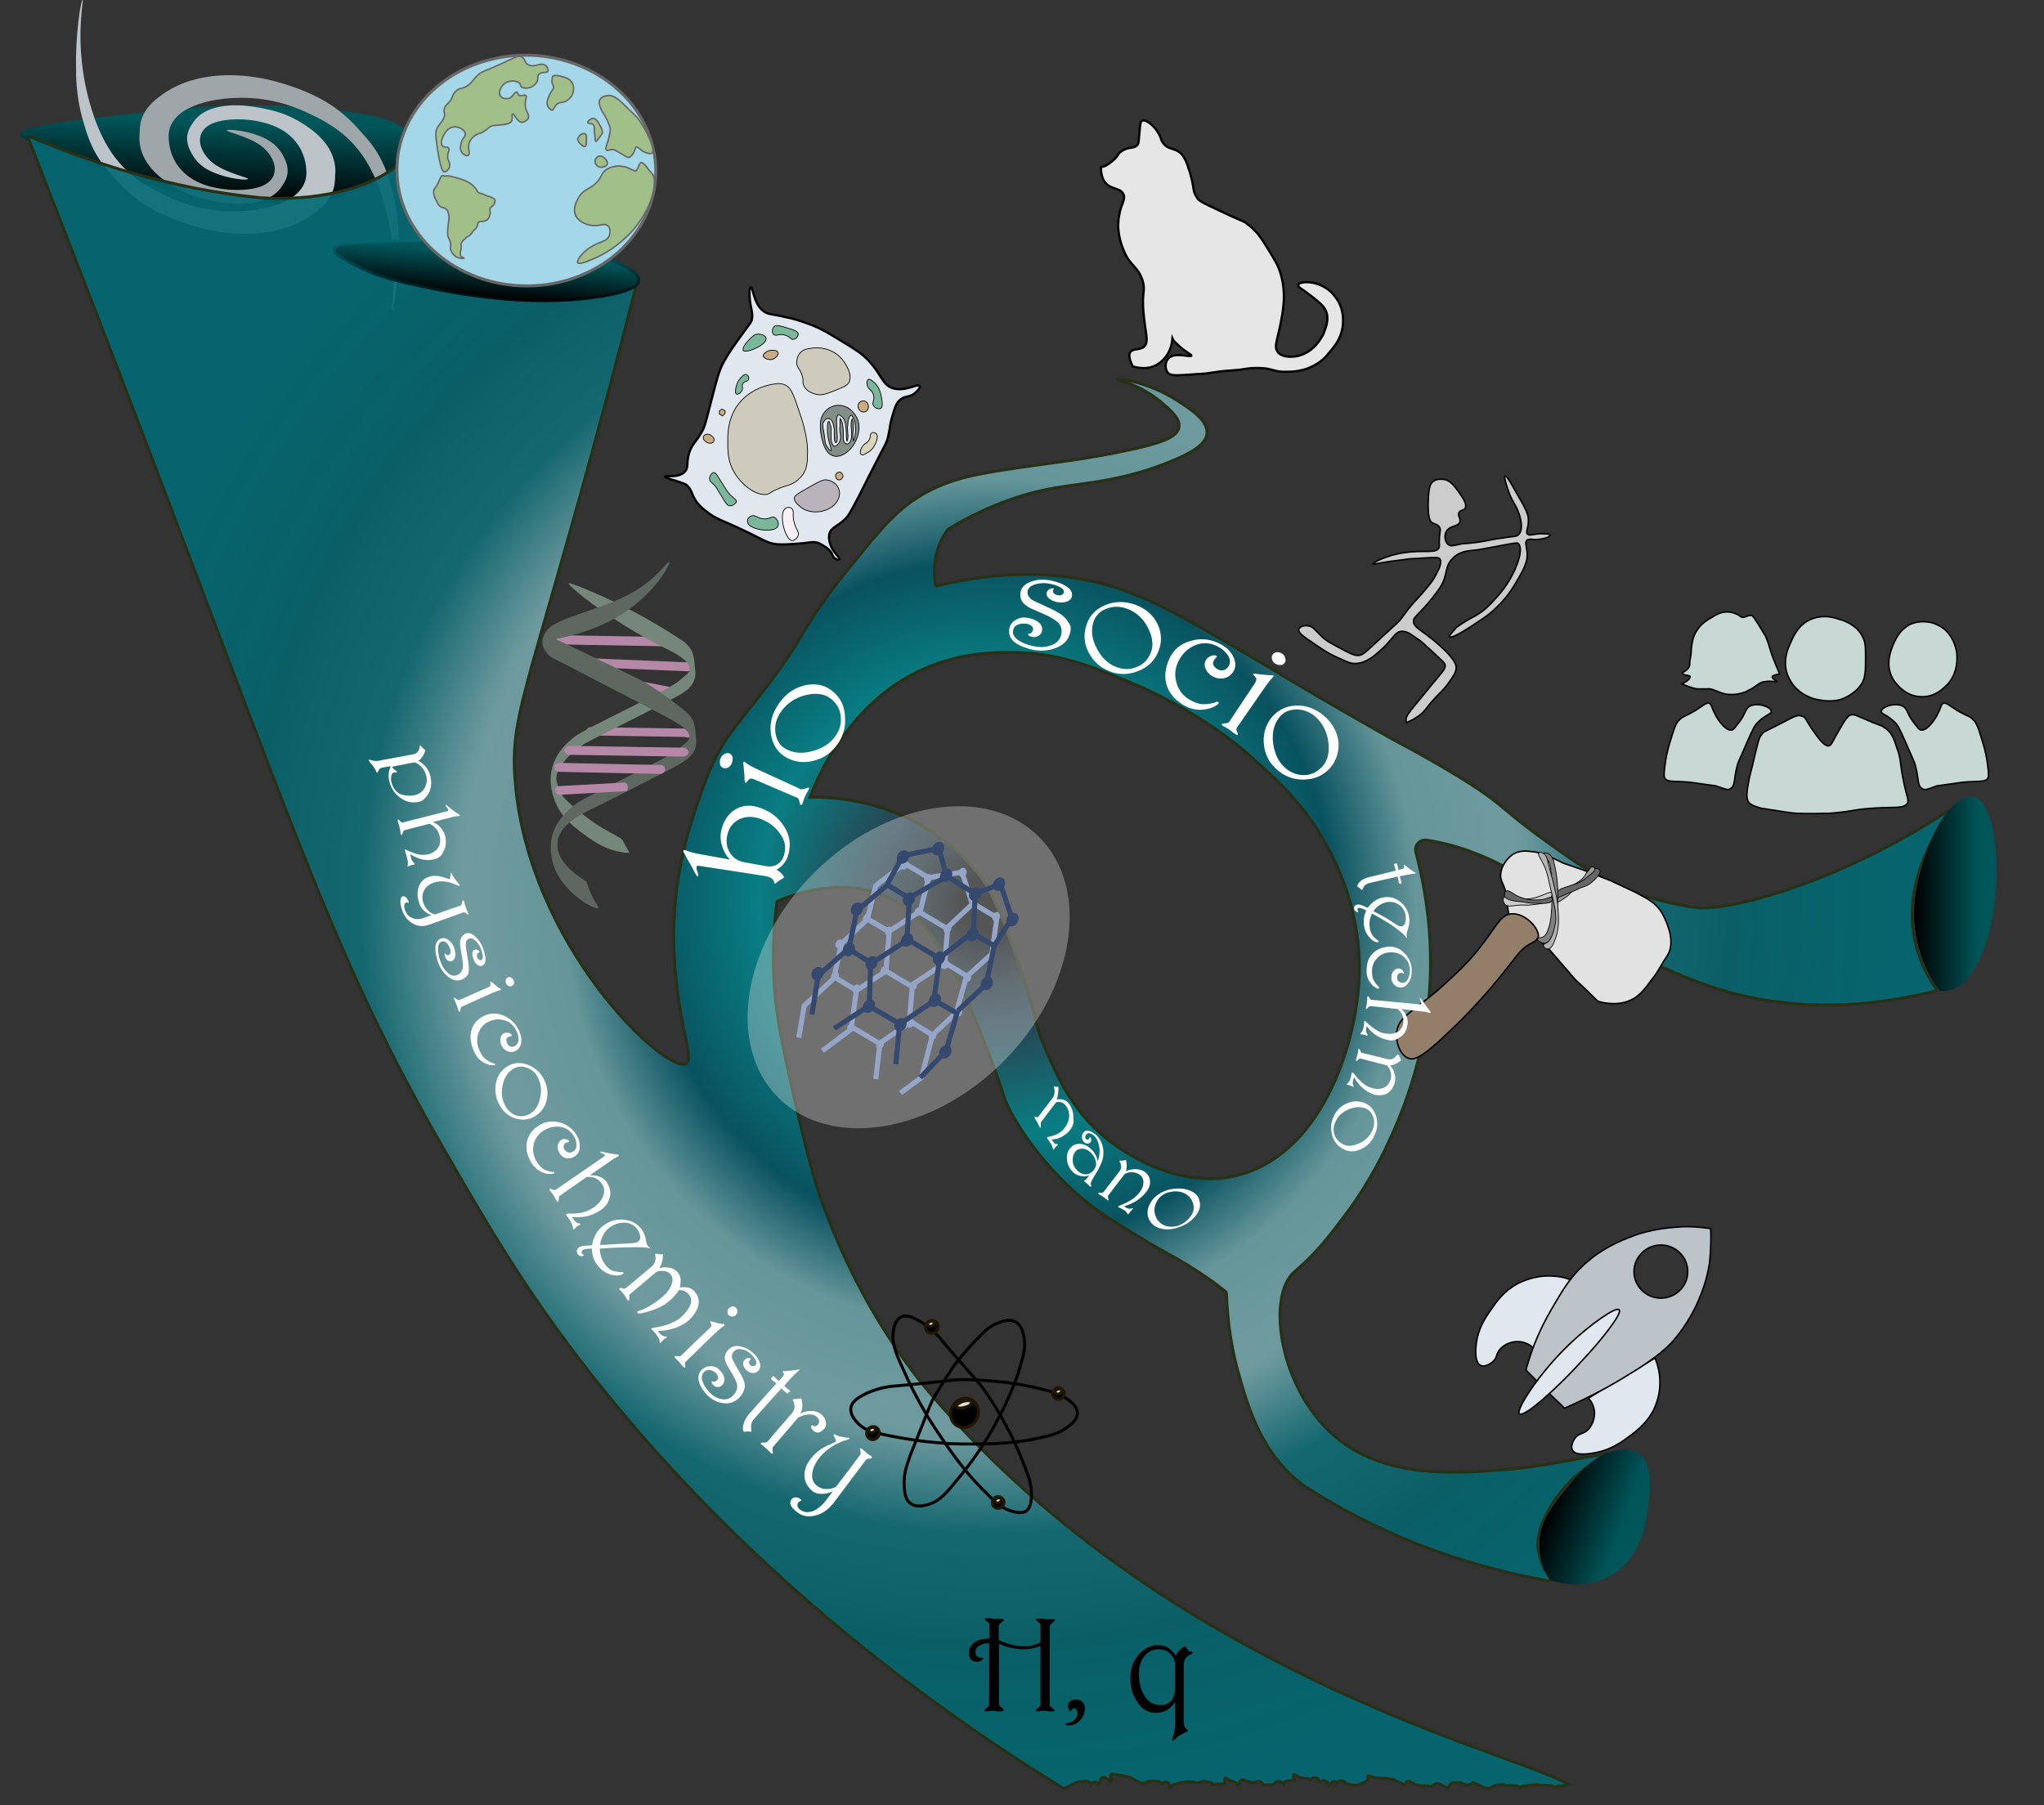 <svg xmlns="http://www.w3.org/2000/svg" xmlns:xlink="http://www.w3.org/1999/xlink" version="1.1" id="Слой_1" x="0" y="0" viewBox="0 0 685 605" xml:space="preserve"><rect x="0" y="0" width="685" height="605" fill="#333333" stroke="none"/><style type="text/css">
	.st0{fill:#C7D8D5;stroke:#000000;stroke-width:0.5;stroke-miterlimit:10;}
	.st1{fill:#E6E6E6;stroke:#000000;stroke-width:0.75;stroke-miterlimit:10;}
	.st2{fill:#CCCCCC;stroke:#000000;stroke-width:0.5;stroke-miterlimit:10;}
	.st3{opacity:0;fill:#FFFFFF;}
	.st4{fill:url(#SVGID_1_);}
	.st5{fill:#9FA6AA;}
	.st6{fill:#BDC4C9;}
	.st7{opacity:0;fill:#E2E2E2;}
	.st8{fill:url(#SVGID_2_);}
	.st9{fill:none;stroke:#283018;stroke-miterlimit:10;}
	.st10{fill:url(#SVGID_3_);stroke:url(#SVGID_4_);stroke-miterlimit:10;}
	.st11{fill:#A4D7E8;stroke:#676767;stroke-miterlimit:10;}
	.st12{fill:#A1BF89;stroke:#676767;stroke-width:0.5;stroke-miterlimit:10;}
	.st13{fill:#FFFFFF;}
	.st14{fill:#E2E2E2;stroke:#000000;stroke-width:0.5;stroke-miterlimit:10;}
	.st15{fill:#666666;stroke:#000000;stroke-width:0.25;stroke-miterlimit:10;}
	.st16{fill:none;stroke:#000000;stroke-width:0.5;stroke-miterlimit:10;}
	.st17{fill:#808080;stroke:#000000;stroke-width:0.25;stroke-miterlimit:10;}
	.st18{fill:#CCCCCC;stroke:#000000;stroke-width:0.25;stroke-miterlimit:10;}
	.st19{fill:#999999;stroke:#000000;stroke-width:0.25;stroke-miterlimit:10;}
	.st20{fill:#B3B3B3;stroke:#000000;stroke-width:0.25;stroke-miterlimit:10;}
	.st21{fill:#808080;stroke:#000000;stroke-width:0.5;stroke-miterlimit:10;}
	.st22{fill:#937E6A;stroke:#000000;stroke-width:0.5;stroke-miterlimit:10;}
	.st23{fill:#E1E7EF;stroke:#000000;stroke-width:0.75;stroke-miterlimit:10;}
	.st24{fill:#CCCBBC;stroke:#000000;stroke-width:0.25;stroke-miterlimit:10;}
	.st25{fill:#C9AC81;stroke:#000000;stroke-width:0.25;stroke-miterlimit:10;}
	.st26{fill:#7BB79A;stroke:#000000;stroke-width:0.25;stroke-miterlimit:10;}
	.st27{fill:#B9B3BC;stroke:#000000;stroke-width:0.25;stroke-miterlimit:10;}
	.st28{fill:#828E86;stroke:#000000;stroke-width:0.25;stroke-miterlimit:10;}
	.st29{fill:#F9EFF7;stroke:#000000;stroke-width:0.25;stroke-miterlimit:10;}
	.st30{fill:#D8D6BA;stroke:#000000;stroke-width:0.25;stroke-miterlimit:10;}
	.st31{fill:url(#SVGID_5_);stroke:#283018;stroke-miterlimit:10;}
	.st32{fill:url(#SVGID_6_);}
	.st33{fill:url(#SVGID_7_);}
	.st34{fill:url(#SVGID_8_);}
	.st35{fill:url(#SVGID_9_);}
	.st36{fill:#E1E7EF;stroke:#000000;stroke-width:0.5;stroke-miterlimit:10;}
	.st37{fill:#BDC4C9;stroke:#000000;stroke-width:0.5;stroke-miterlimit:10;}
	.st38{opacity:0.35;fill:#E2E2E2;}
	.st39{fill:none;stroke:#94A5C8;stroke-width:1.705;}
	.st40{fill:#35486D;}
	.st41{fill:#94A5C8;}
	.st42{fill:none;stroke:#35486D;stroke-width:1.705;}
	.st43{fill:#B588A8;}
	.st44{fill:#74877A;}
	.st45{fill:#5E6861;}
	.st46{fill:none;stroke:#000000;stroke-miterlimit:10;}
	.st47{stroke:#201600;stroke-linecap:round;stroke-miterlimit:10;}
	.st48{fill:#E2E2E2;stroke:#201600;stroke-linecap:round;stroke-miterlimit:10;}
</style>
<g id="socio"><path class="st0" d="M586.2 269.1c-0.8-1-1.1-2.2-0.3-6.5 0.5-3 1.1-4.5 1.9-8.2 1.6-6.5 1.6-7.2 3-8.7 0.3-0.5 2.2-1.2 6-3.2 4.7-2.5 5.8-3 6.9-2.5 1.4 0.2 1.4 1.2 3.3 4 2.2 3.2 4.1 6 5.8 6 1.1-0.2 1.1-1.2 3.8-5.7 2.2-4 3-4.5 3.8-4.7 1.1-0.2 1.6 0.2 5.2 1.7 4.4 2 4.4 1.5 5.8 2.5 2.5 1.5 3.3 3.7 4.4 7.2 1.4 3.7 0.8 4.5 2.2 11.2 1.1 5.2 1.9 6.2 1.1 7.2 -1.4 1.7-4.1 1-11.8 1.5 -6.9 0.5-6.9 1.2-14.3 1.7 -2.2 0-6 0.2-11 0 -0.8 0-4.4-0.5-11.8-1.7C588.3 270.3 587.3 270.1 586.2 269.1z"/><path class="st0" d="M579.8 264.4c1.9-1 1.1-3.2 2.5-8.2 0.3-1 1.4-3.2 3.3-7.7 2.2-5 2.7-5.7 3.6-6.5 2.5-2.5 4.7-2.7 4.4-3.7 -0.3-1.5-4.9-3-7.4-1.5 -1.4 1-1.1 2.2-3.3 5.2 -1.4 1.7-1.9 2.7-2.7 2.7 -2.5 0.2-5.5-5.2-5.5-5.5 -1.1-2-1.1-3.2-1.9-3.5 -1.1-0.2-1.9 0.7-4.7 2.5 -3.8 2.2-3.8 1.7-5.2 3 -1.4 1.2-1.9 3.2-3.3 7.7 0 0.2-1.1 3.2-1.6 7.4 -0.5 3.7-0.3 4.2 0 4.7 1.1 1.2 2.7 0.7 8.5 1.2 3.6 0.5 8.2 1.2 8.5 1.2C578.5 264.6 579 264.9 579.8 264.4z"/><path class="st0" d="M644.3 264.4c-1.9-1-1.1-3.2-2.5-8.2 -0.3-1-1.4-3.2-3.3-7.7 -2.2-5-2.7-5.7-3.6-6.5 -2.5-2.5-4.7-2.7-4.4-3.7 0.3-1.5 4.9-3 7.4-1.5 1.4 1 1.1 2.2 3.3 5.2 1.4 1.7 1.9 2.7 2.7 2.7 2.5 0.2 5.5-5.2 5.5-5.5 1.1-2 1.1-3.2 1.9-3.5 1.1-0.2 1.9 0.7 4.7 2.5 3.8 2.2 4.1 1.7 5.2 3 1.4 1.2 1.9 3.2 3.3 7.7 0 0.2 1.1 3.2 1.6 7.4 0.5 3.7 0.3 4.2 0 4.7 -1.1 1.2-2.7 0.7-8.5 1.2 -3.6 0.5-8.2 1.2-8.5 1.2C646 264.6 645.2 264.9 644.3 264.4z"/><path class="st0" d="M600.2 215.2c-1.1 2.2-3.3 7.2-0.5 12.4 2.5 5 7.7 6.5 8.5 6.7 1.1 0.2 4.7 1.2 8.5 0.2 0.5-0.2 4.7-1.5 7.1-5.2 1.4-2.2 1.4-4.5 1.4-8.9 0-3.5 0-5.2-1.1-7.2 -2.2-4.2-7.1-5.5-8-5.7 -1.4-0.5-4.7-1.5-8.5-0.2C603.2 208.8 601.2 212.7 600.2 215.2z"/><path class="st0" d="M634.7 228.1c-3.6-5.5-0.5-11.4 0.3-13.2 0.8-1.7 2.2-4 4.9-5.5 4.1-2 8.5-0.5 8.8-0.2 6 2.2 7.1 9.2 7.1 9.9 0 0.7 0.8 7-4.1 11.2 -1.1 1-3.8 3.5-8.2 3.2C638.3 233.3 635.3 228.9 634.7 228.1z"/><path class="st0" d="M578.2 232.6c-2.5-0.5-4.4-2-6-1.7 -0.3 0-1.1 0-2.5 0 -0.3 0-0.5 0-1.1 0 -2.5-0.5-4.9-1.7-4.9-1.7 2.5-1.2 2.7-2 2.7-2.5 -0.3-0.5-2.2-0.2-2.5-1 0-0.5 1.1-0.7 1.9-1.7 0.5-0.7 0.5-1.2 0.5-2.5 0.3-1.2 0.5-2.7 0.5-4 0.3-2.2 0.5-4.2 1.9-6.2 1.6-2.5 3.8-3.7 5.2-4.5 1.6-1 3-1.7 4.9-1.7 1.6 0 3.6 0.7 4.4 1.5l0.3 0.2c1.1 0.5 2.2-0.7 3.3-0.5 0.8 0 1.1 1 2.5 3 2.2 3.7 1.9 3 2.5 4.2 0.8 2 0.8 2 1.9 5.7 0 0 0.3 1 2.7 6.7 -1.1 0.2-2.5 0.5-2.5 1 0 0.7 1.6 1.2 1.6 1.5 0 0.2-1.9-0.2-3.6 0 -2.7 0.2-3 1.7-6 3C585.3 231.9 581.8 233.3 578.2 232.6z"/></g>
<g id="cat"><path class="st1" d="M415.6 123.9c3.1-0.5 4.7-0.7 7.5-0.5 3.1 0.2 3.6 1 6.7 1.2 1.7 0 4.4 0.2 8.1-1 3.9-1.4 6.4-3.8 7.2-5 1.4-1.7 5-5.2 5-11 0-1.2 0-5-2.8-8.3 -0.6-1-2.8-3.3-6.4-4.3 -2.5-0.7-5.6-0.5-5.8 0.5 -0.3 0.7 1.1 1.2 4.2 3.6 3.1 2.4 4.4 3.6 5 5 1.4 3.1-0.3 6.4-0.8 7.9 -0.6 1-2.8 5.7-8.1 7.2 -0.6 0.2-5.3 1.2-7.2-1.2 -1.4-1.9 0-4.3 1.1-10.3 0.8-4.1 1.7-9.5 0-15.5 -0.8-3.1-2.2-5.2-4.4-8.8 -2.2-3.6-3.9-6.2-6.9-8.3 -1.4-1.2-1.4-0.7-8.9-4.3 -6.7-3.1-7.5-3.6-8.1-4.8 -1.4-2.1-0.6-2.6-2.2-8.1 -1.1-3.6-1.9-5.5-3.3-6.7 -2.2-1.7-3.9-1-5.6-3.1 -1.1-1.4-0.6-1.9-1.9-3.8 -1.4-2.4-4.2-4.5-5.3-3.8 -0.3 0.2-0.6 0.5-0.8 3.6 -0.3 3.6-0.3 3.8-0.6 4.3 -1.1 1.7-3.1 0.5-5.6 2.4 -1.4 1-0.8 1.4-2.8 3.1 -1.4 1.2-3.3 2.4-3.9 1.9 0-0.2 0-0.2 0-0.2s-0.3 3.1 1.1 5.2c1.9 2.9 5.3 1.9 6.4 4.3 0.8 1.9-0.8 3.1-1.4 6.9 -1.1 5.2 0.6 9.8 1.4 11.7 2.2 5.7 4.7 5.2 6.4 10.3 1.1 3.6-0.3 3.6 0.3 10.7 0.6 6.7 1.9 9.8 0.3 11.4 -1.4 1.4-3.6 0.5-4.7 1.9 -0.8 1.2 0 3.1 0.8 4.8 0.8 0.2 3.9 1.2 6.9 0 3.6-1.4 6.1-5 6.4-9.3 0.3 0.7 1.1 1.4 2.2 2.4 2.2 2.1 4.2 2.9 4.2 3.3 -0.3 0.7-5.8-1.4-7.8 1 -1.1 1.2-1.1 3.3-0.3 4.5 1.1 1.7 3.9 1 12.8 0.5C412.3 123.9 411.4 124.4 415.6 123.9z"/></g>
<g id="carving"><path class="st2" d="M435.3 210.8c-0.5 1.3 1.8 2.7 5.9 5.5 4.6 3.2 7.3 4.2 8.2 4.6 2.3 1.1 3.4 1.5 4.6 1.5 4.1 0 7.3-3.2 9.8-5.5 3.4-3.4 3.9-5.3 6.1-5.3 1.4 0 2.5 0.6 4.8 2.3 1.4 0.8 2 1.5 5 4.2 4.3 4 4.6 4.2 4.6 4.9 0.2 1.1-0.5 1.7-5.2 7.4 -7.7 9.3-6.4 7.8-6.4 8 -0.2 0.2-0.7 0.6-1.1 1.5 -0.5 0.8-0.5 1.7-0.2 2.3 1.4-0.6 3.2-1.5 5-3 1.1-1.1 1.4-1.5 3.2-3.8 3.4-3.8 3.9-3.8 5.7-6.3 1.8-2.5 2.7-3.8 2.7-5.3 0-0.8-0.2-2.7-5.7-7.6 -5.7-5.1-8.6-5.7-8.6-8 0-1.3 0.9-1.5 4.6-5.7 3-3.6 4.3-5.3 5.2-7.2 1.6-3.6 0.9-5.7 3.2-8 1.1-1.3 2.5-1.9 2.7-1.9 1.8-0.8 3-0.8 5.7-1.1 0.2 0 2.3-0.4 6.1-1.1 6.8-1.3 7.1-1.3 7.5-1.1 2.5 1.7-1.1 11.4-6.6 17.5 -1.8 2.1-4.6 5.3-8 7 -1.6 0.8-2.7 1.5-4.6 2.7 -0.5 0.4-1.4 0.8-2 1.7 -0.5 0.6-2 2.1-1.6 2.5 0.7 0.6 6.4-3 9.1-4.9 3-1.9 4.8-3.2 6.8-5.3 1.4-1.3 3.9-4 6.1-7.8 2.7-4.6 4.1-7 3.9-10.3 -0.2-1.9-0.9-3.6 0-4.2s2.3 0.2 5-0.4c1.4-0.2 2.7-0.8 2.7-1.3 0-0.4-2.5-0.4-2.7-0.4 -3 0-4.1 0.8-4.8 0.2 -0.9-0.6 0.2-2.1 0.2-4.4 0.2-2.1-1.1-4.6-3.9-9.3 -1.8-3.2-3.4-6.1-3.9-5.9 -0.5 0.2 0.5 3.4 1.4 5.9 1.4 3.4 2 3.4 3 6.1 0.7 1.7 2 6.1 0 7.8 -0.7 0.6-1.4 0.4-5.7 1.1 -3.4 0.4-3 0.6-7.5 1.3 -5.7 0.8-4.1 0.2-6.8 0.8 -1.8 0.4-2.5 0.6-3.2 0.2 -1.4-0.8-1.8-3.4-0.7-4.9 1.4-1.7 3.6-1.3 4.3-2.7 0.5-1.3-0.9-2.3-0.2-3.4 0.5-0.8 1.6-0.6 2-1.3 0.7-1.3-0.5-3.2-2-5.3 -1.8-2.5-3-4-5-4.4 -0.5 0-2.3-0.4-3.6 0.6 -1.6 1.1-1.6 3.4-1.8 7.8 0 4.6 0.7 5.5 1.1 5.9 1.1 0.8 2 0.6 2.7 1.7 0.5 0.6 0.2 1.3 0 3.2 -0.2 3 0.2 3.2-0.2 3.8 -1.1 1.9-5.2 0.6-11.2 1.5 -6.4 0.8-11.2 3.6-10.9 3.8 0 0.2 0.7 0 5.5-0.8 3.2-0.4 4.8-0.6 6.1-0.8 1.1-0.2 0.5 0 6.1-0.4 3.4-0.2 4.1-0.2 4.6 0.2 1.1 1.1-0.2 3.6-1.1 5.3 -1.1 2.3-2.5 3.8-4.6 6.3 -1.8 2.1-2 2.1-3.6 4 -1.8 2.1-2.3 3-3.4 4.4 -1.1 1.5-1.6 1.7-7.3 7 -5 4.6-5.7 5.5-7.3 5.5 -1.4 0-3-0.8-6.1-2.5 -3.2-1.7-4.8-2.5-6.4-4.2 -1.8-1.7-2.5-3-4.1-3.2C437.2 209.5 435.6 210 435.3 210.8z"/><ellipse transform="matrix(0.707 -0.707 0.707 0.707 -2.283 396.45)" class="st3" cx="477.4" cy="201" rx="61.8" ry="44.8"/></g>
<linearGradient id="SVGID_1_" gradientUnits="userSpaceOnUse" x1="71.19" y1="564.49" x2="72.34" y2="597.31" gradientTransform="matrix(1 0 0 -1 0 632)"><stop offset="0" stop-color="#000000"/><stop offset="0.81" stop-color="#005559"/></linearGradient>
<g id="galaxy"><path class="st4" d="M6.7 45.2c0.1-2.5 8.3-3.9 45.8-8.1 9.6-1 39.8-4.1 69.6 1.2 5.1 0.9 13.8 2.7 15 7.7 1.1 4.5-4.5 9.7-6.7 11.7 -4.1 3.8-8.5 5.5-12.7 7 -3.6 1.3-7.5 2.5-12 3 -8.3 1-15.4 0.6-23-0.1 -6.9-0.7-15.8-1.6-27.5-4.4 -8.7-2.1-15.3-4.4-28.5-9.2C7.2 47 6.6 45.9 6.7 45.2z"/><path class="st5" d="M131.4 103.7c0.6 0 2.5-12.1 2.2-22.9 0-1.3 0-2.1 0-2.6 0-0.8-0.3-8.2-2.2-14.6 -1.5-5.1-3.1-11.6-9.8-18.7 -4.3-4.9-9.8-10.8-21.8-15.2 -4.9-1.8-14.5-5.1-26.2-4.4 -12 0.8-18.2 5.6-20.3 7.2 -6.2 4.6-6.5 9.2-6.5 12.1 -0.3 2.8-0.3 9.2 7.7 15.4 2.5 1.8 6.5 4.9 13.8 6.7 2.5 0.5 11.1 2.8 18.5 0.8 5.2-1.3 7.1-4.1 8-5.6 2.8-3.9 1.2-7.4 0.6-8.7 -0.9-1.8-2.5-5.4-8.6-7.7 -4.6-1.8-10.5-2.3-10.8-1.8 -0.3 0.5 6.8 1.8 11.4 5.1 5.2 3.9 7.1 10.8 0.3 13.6 -4.6 1.8-11.7 1.5-16.6 0.3C58.2 59.5 57 50 56.7 48.2c-0.3-2.6-0.9-6.9 4.6-10.8C68 33 78.2 32.8 80 32.8c12-0.3 20.9 3.9 24.9 5.9 12.6 5.9 18.2 13.9 22.2 24.4C135.1 85.9 130.8 103.7 131.4 103.7z"/><path class="st6" d="M27.7-0.1c-0.6 0-2.5 12.1-2.2 22.9 0 1.3 0 2.1 0 2.6 0 0.8 0.3 8.2 2.2 14.6 1.5 5.1 3.1 11.6 9.8 18.7 4.3 4.9 9.8 10.8 21.8 15.2 4.9 1.8 14.5 5.1 26.2 4.4 12-0.8 18.2-5.6 20.3-7.2 6.2-4.6 6.5-9.2 6.5-12.1 0.3-2.8 0.3-9.2-7.7-15.4 -2.5-1.8-6.5-4.9-13.8-6.7 -2.5-0.5-11.1-2.8-18.5-0.8 -5.2 1.3-7.1 4.1-8 5.6 -2.8 3.9-1.2 7.4-0.6 8.7 0.9 1.8 2.5 5.4 8.6 7.7C77 60 82.8 60.5 83.1 60s-6.8-1.8-11.4-5.1c-5.2-3.9-7.1-10.8-0.3-13.6C76 39.5 83.1 39.7 88 41c12.9 3.1 14.2 12.6 14.5 14.4 0.3 2.6 0.9 6.9-4.6 10.8 -6.8 4.4-16.9 4.6-18.8 4.6 -12 0.3-20.9-3.9-24.9-5.9C41.6 59 36 51 32 40.5 23.7 17.6 28.3-0.1 27.7-0.1z"/><ellipse transform="matrix(0.358 -0.933 0.933 0.358 0.264 98.673)" class="st7" cx="71.9" cy="49.1" rx="41.1" ry="70.5"/></g>
<radialGradient id="SVGID_2_" cx="331.93" cy="329.07" r="310.27" gradientTransform="matrix(1 0 0 -1 0 632)" gradientUnits="userSpaceOnUse"><stop offset="0.03" style="stop-color:#000000;stop-opacity:0.82"/><stop offset="0.08" style="stop-color:#172B34;stop-opacity:0.82"/><stop offset="0.13" style="stop-color:#264757;stop-opacity:0.82"/><stop offset="0.25" style="stop-color:#008E94;stop-opacity:0.82"/><stop offset="0.37" style="stop-color:#00596A;stop-opacity:0.82"/><stop offset="0.46" style="stop-color:#71ACB1;stop-opacity:0.82"/><stop offset="0.57" style="stop-color:#7CB2B7;stop-opacity:0.82"/><stop offset="0.58" style="stop-color:#76AEB4;stop-opacity:0.82"/><stop offset="0.68" style="stop-color:#0F737D;stop-opacity:0.82"/><stop offset="0.8" style="stop-color:#006A74;stop-opacity:0.8"/><stop offset="0.97" style="stop-color:#006A74;stop-opacity:0.9"/></radialGradient><path class="st8" d="M653.5 271.4c-40.7 26.6-76.4 34-85 32.8 -11.9-1.6-23.2-5.8-23.2-5.8l0 0c-9.4-3.8-15.7-8.2-27.9-17 -13.4-9.6-13-11.1-23.8-18.1 -12.1-7.8-25.2-14.6-25.2-14.6 -1.7-0.9-4.3-2.4-7.5-4.2 -16.4-9.3-28.3-16.4-31.4-18.3 -29.2-17.4-43.8-26-58-30 -11.7-3.3-30.9-6.3-57.4 0.1 -0.3 0.1-0.7-0.1-0.7-0.5 -0.6-5.3-0.3-12.3 4.3-18.4l0 0c14.7-8.9 27.3-12.4 36.1-13.9 9.9-1.7 23-2.2 39.7-9.3 5.9-2.5 10.7-5.2 11-9 0.3-4.4-5.5-8.1-10-11 -10-6.4-19.9-7.4-20-7 -0.1 0.3 7.3 1.5 14.5 7.5 2.9 2.5 6.6 5.5 6.1 8.5 -0.6 3.5-6.6 5.4-16.2 7.5 -15.1 3.3-25.8 4.3-32.3 5.3 -17 2.4-26 3.7-35.6 8.7 -9.9 5.2-15.5 12.1-26.7 26 -16.2 20.1-13.4 20.9-26.3 38 -13.3 17.6-16.7 19.5-22.3 35 -3.8 10.4-11 30-9.8 55.5 1 23.6 7 35.8 4 37.3 -7 3.4-53.2-40-57.3-95.3 -1.4-18.1 2.6-26.7 19-85 9.9-35.2 17.4-63.9 22-82 -8 2.2-18.2 4.3-30 5 -13.7 0.8-25.5-0.4-34.5-2 -1.5-7.6-3-15.2-4.5-23 -1.7-9-3.3-17.8-4.8-26.6 -0.7 1.3-1.9 3-3.6 4.9 0 0-3.5 3.9-8.7 6.7 -17.9 9.5-41 7-41 7 -29.2-2.9-55.9-11.7-76.2-20.3 -0.5-0.2-0.9 0.3-0.7 0.7 13.2 33.9 24.7 63.5 33.9 87.6 56.5 147.3 68.6 187.4 105.3 251.1 13.2 22.8 26.7 46.8 49.7 75.9 27 34.2 76.5 88.2 157.8 138.2 0.2 0.1 0.4 0.1 0.5 0 1.6-0.8 2.8-1.3 3.4-1.7 0 0 0.5-0.2 1.3-0.5 0.5-0.2 1-0.1 1.3 0.2 0.1-0.1 0.2-0.1 0.3-0.2 0.7-0.5 1.9-0.2 2.3 0.6 0 0.1 0.1 0.1 0.1 0.2 0.1-0.1 0.2-0.1 0.2-0.2 0.8-0.7 1.9-0.6 2.5 0.2 0.2-0.2 0.4-0.5 0.5-0.7 0.1-1.2 0.7-1.5 0.8-1.5 1-0.5 2.6 1.6 3 1.2 0.4-0.3-0.7-1.7-0.2-2.2 0.2-0.2 0.6-0.1 1.5 0 2.7 0.5 2.5 0.3 4 0.7 1.1 0.3 1.6 0.5 2.3 0.9 0.5 0.3 0.6 0.5 1.1 0.7 0.8 0.5 1.7 0.7 2.4 0.7 0.2-0.3 0.5-0.5 0.9-0.6 1.9-0.4 3.8-0.5 4.9 0.6 0.1-0.1 0.2-0.1 0.3-0.2 1.1-0.8 2.4 0.3 2.6 1.4 0 0 0 0 0.1 0 0.2-0.3 0.5-0.6 1-0.8 1.7-0.7 5.6-1.5 7.5-0.6 0.4 0 0.7-0.1 1.1-0.1 0.8-0.6 1.8-0.6 2.4-0.1 0.6-0.2 1.4 0 1.9 0.5 0.1 0.1 0.3 0.2 0.5 0.2 1-0.2 2-0.2 3-0.1 0.3 0 0.6-0.3 0.6-0.6 -0.1-1 0.1-1.3 0.3-1.4 0.3-0.2 0.6 0.6 1.9 1 0.7 0.3 1.1 0.2 1.6 0.6 0.4 0.3 0.4 0.7 0.6 0.7 0.4 0 0.5-1.3 1.3-1.7 0.5-0.2 0.8 0.1 1.8 0.4 0.6 0.2 1.4 0.4 2.4 0.5 0.1 0 0.3-0.1 0.4-0.1 1-0.7 2.1-0.3 2.5 0.6 0.1 0.2 0.3 0.3 0.5 0.3 1 0 2-0.1 2.9-0.1 0.2 0 0.3-0.1 0.4-0.3 0.5-0.8 1.5-1.1 2.3-0.6 0.4 0.2 0.7 0.4 0.9 0.7 0.1-0.2 0.2-0.4 0.2-0.6 0.1-0.2 0.5-0.5 2.3-0.6 0.3 0 0.7 0 1.2 0 -0.6-1.5-0.5-1.9-0.4-2 0.3-0.2 0.9 0.4 2.1 0.9 0.8 0.3 1.6 0.4 2.1 0.5 0.4-0.1 0.7 0 1.1 0.2 0.2 0.1 0.4 0.1 0.6-0.1 0.8-0.7 2.2-0.6 2.6 0.4 0.1 0.2 0.1 0.3 0.2 0.5 0.3-0.1 0.6-0.2 0.9-0.3 0.9-0.3 1.9 0.3 2.1 1.2 0 0 0 0.1 0.1 0.3l0 0c0.2-0.2 0.4-0.4 0.7-0.5 0.5-0.7 1.3-1.1 2.2-0.5 -0.1 0.1-0.1 0.2-0.2 0.3 0.6-1.2 2.3-1 3 0 0 0.1 0.1 0.1 0.1 0.2 0.3 0.1 0.6 0.2 0.9 0.2 1.1 0.2 2.1 0.3 3 0.3 0.1 0 0.2 0 0.2-0.1 0.7-0.3 1.3-0.6 1.7-0.7 0.8-0.3 1.6-0.8 1.7-1.4 0-0.5-0.4-0.8-0.3-0.9 0.1-0.2 0.7-0.1 2.9 0.7 0.1 0 0.2 0.1 0.3 0 0.5-0.1 1.1-0.1 1.7 0.1 0.9-0.2 1.8-0.1 2.8 0.3 0.2 0 0.5 0 0.7 0s0.4 0.1 0.4 0.1c0.1 0 0.2 0.1 0.4 0.2 1 0.6 1.9 1 2.9 1.4 0.3 0.1 0.6 0 0.7-0.3 0.2-0.4 0.4-0.7 0.7-0.8 0.7-0.2 1.2 0.6 2.3 1.1 0.7 0.3 1.7 0.6 3.3 0.4 0.1 0 0.1 0 0.2 0l1.9 0.3c0.2 0 0.3 0 0.4-0.1 1.1-0.9 1.8-1 2.3-0.8 0.4 0.1 0.5 0.3 1.6 0.8 0.7 0.3 1.1 0.5 1.3 0.4 0.7-0.2 0.7-1.1 1.5-1.5 0.2-0.1 0.5-0.1 1.1-0.1 0.9 0 1.7 0 2.7 0.4 0.3 0.1 0.7 0.3 1.1 0.6 0.7-0.2 1-0.3 1.7-0.6 0.1-0.3 0.5-0.5 0.8-0.3 0.4 0.2 0.8 0.4 1 0.5 1.8 0.9 3.6 1.7 4.7 1.1 0.2-0.1 0.3-0.3 0.8-0.5 1.2-0.4 1.7-0.4 3-0.6 0.5 0 0.8 0.1 1.1 0.4 1.2 0 2.5-0.1 3.7 0.1 0.4 0.1 0.9 0.3 1.2 0.6 0.2-0.3 0.5-0.5 0.8-0.5 1.4-0.2 4.1-0.8 5.9-0.3 0.1 0 0.1 0 0.2 0 1.8-0.1 3.5-0.1 4.8 0.7 0.2-0.1 0.3-0.2 0.5-0.3 0.4-0.2 0.7-0.2 0.9-0.2 0.9-0.1 2.8-0.1 2.9-0.2 0 0 0 0 0.1 0s0.1 0 0.2-0.1c-12.2-9-113.4-31-193.3-109.1 -10.5-10.3-18.5-19.4-23.7-25.7 -3.1-3.9-6.2-8.2-9.4-13 -5.2-7.7-15.1-23.7-23.3-46 -4.1-11.1-6.4-21.2-11-41.3 -4.6-20-5.5-28.6-5.8-36 -0.4-10.3 0.3-18.9 1.1-24.8 0-0.2 0.2-0.4 0.3-0.4 4-1.7 22.7-9.2 39-0.2 9.1 5 14 13.7 19.5 23.2 3.2 5.5 5.6 11.5 10.2 23.1 7.6 19.2 6 17.9 9 24 0 0 9.7 19.6 30 34 6.1 4.3 18.4 11.6 23.1 14.2 0.2 0.1 0.7 0.4 1.5 0.8 2.2 1.2 6.2 3.6 11 6.8 2.9 2 5.2 3.8 6.8 5.1 0.1 0.1 0.2 0.2 0.2 0.4 0.4 11.3 2.2 20.4 4 26.7 3.1 11.2 7.8 27.5 21.9 37.8l0 0c3 2 6.2 3.9 9.4 5.8 25.1 14.5 50.3 22.2 72.8 26.2 0.5 0.1 0.8-0.5 0.5-0.9 -3-4-3.8-7.6-4.1-9.9 -1.1-9.3 9.4-24.9 21.4-30.2 1-0.4 2.5-1 2.4-1.4 -0.3-1.1-18.7 3.8-35.3 5.1 -16.9 1.3-40.4 3-57-11.5 -17.8-15.6-22.3-44.9-14-54 1.5-1.6 4.3-3.5 9.1-8.9 3.6-4 6.2-7.7 8.6-10.8 1.8-2.4 3.9-5.3 6.4-9.3 15.5-25 19.7-48.6 20.6-54.1 3.8-23.3 0.7-43.7-3.2-58.4 -0.6-2.2 1.3-4.3 3.6-4 4.5 0.7 9.6 1.9 14.9 3.9 10.1 3.7 14.5 7.1 15.1 7.5 15.3 9.5 24.6 17 32.1 22 0 0 14.1 9.5 34.7 16.2 11.4 3.7 37.2 10.1 73.6 1 0.4-0.1 0.6-0.5 0.3-0.9 -2.6-3.8-5.2-8.6-6.7-14.5 -5-20.1 6.4-37.9 11.8-44.9C654.6 271.7 654 271 653.5 271.4zM455.5 327.2c-0.9 24-13.4 60.8-42 67 -19.7 4.3-37.6-8.6-42.3-12.3 -12.1-9.5-17.5-22.4-21.2-31.2 -3.9-9.2-2.3-9.5-9-29 -6.8-19.9-10.3-25.1-12.5-28 -6.9-9.1-14.8-14-18.3-16.2 -15.6-9.5-31-10.4-38.7-10.3 1.8-4.9 4.9-11.8 10.2-19.2 3.7-5.1 10.9-14.9 23.8-21.8 13.7-7.3 26.3-7.5 33-7.5 15.5-0.1 26.5 4.4 39 9.5 22.9 9.3 37.6 21.7 42 25.7 8.1 7.2 17.4 15.4 25 29.3C447.6 288.8 456.3 305.5 455.5 327.2z"/><path class="st9" d="M653.5 271.4c-40.7 26.6-76.4 34-85 32.8 -11.9-1.6-23.2-5.8-23.2-5.8l0 0c-9.4-3.8-15.7-8.2-27.9-17 -13.4-9.6-13-11.1-23.8-18.1 -12.1-7.8-25.2-14.6-25.2-14.6 -1.7-0.9-4.3-2.4-7.5-4.2 -16.4-9.3-28.3-16.4-31.4-18.3 -29.2-17.4-43.8-26-58-30 -11.7-3.3-30.9-6.3-57.4 0.1 -0.3 0.1-0.7-0.1-0.7-0.5 -0.6-5.3-0.3-12.3 4.3-18.4l0 0c14.7-8.9 27.3-12.4 36.1-13.9 9.9-1.7 23-2.2 39.7-9.3 5.9-2.5 10.7-5.2 11-9 0.3-4.4-5.5-8.1-10-11 -10-6.4-19.9-7.4-20-7 -0.1 0.3 7.3 1.5 14.5 7.5 2.9 2.5 6.6 5.5 6.1 8.5 -0.6 3.5-6.6 5.4-16.2 7.5 -15.1 3.3-25.8 4.3-32.3 5.3 -17 2.4-26 3.7-35.6 8.7 -9.9 5.2-15.5 12.1-26.7 26 -16.2 20.1-13.4 20.9-26.3 38 -13.3 17.6-16.7 19.5-22.3 35 -3.8 10.4-11 30-9.8 55.5 1 23.6 7 35.8 4 37.3 -7 3.4-53.2-40-57.3-95.3 -1.4-18.1 2.6-26.7 19-85 9.9-35.2 17.4-63.9 22-82 -8 2.2-18.2 4.3-30 5 -13.7 0.8-25.5-0.4-34.5-2 -1.5-7.6-3-15.2-4.5-23 -1.7-9-3.3-17.8-4.8-26.6 -0.7 1.3-1.9 3-3.6 4.9 0 0-3.5 3.9-8.7 6.7 -17.9 9.5-41 7-41 7 -29.2-2.9-55.9-11.7-76.2-20.3 -0.5-0.2-0.9 0.3-0.7 0.7 13.2 33.9 24.7 63.5 33.9 87.6 56.5 147.3 68.6 187.4 105.3 251.1 13.2 22.8 26.7 46.8 49.7 75.9 27 34.2 76.5 88.2 157.8 138.2 0.2 0.1 0.4 0.1 0.5 0 1.6-0.8 2.8-1.3 3.4-1.7 0 0 0.5-0.2 1.3-0.5 0.5-0.2 1-0.1 1.3 0.2 0.1-0.1 0.2-0.1 0.3-0.2 0.7-0.5 1.9-0.2 2.3 0.6 0 0.1 0.1 0.1 0.1 0.2 0.1-0.1 0.2-0.1 0.2-0.2 0.8-0.7 1.9-0.6 2.5 0.2 0.2-0.2 0.4-0.5 0.5-0.7 0.1-1.2 0.7-1.5 0.8-1.5 1-0.5 2.6 1.6 3 1.2 0.4-0.3-0.7-1.7-0.2-2.2 0.2-0.2 0.6-0.1 1.5 0 2.7 0.5 2.5 0.3 4 0.7 1.1 0.3 1.6 0.5 2.3 0.9 0.5 0.3 0.6 0.5 1.1 0.7 0.8 0.5 1.7 0.7 2.4 0.7 0.2-0.3 0.5-0.5 0.9-0.6 1.9-0.4 3.8-0.5 4.9 0.6 0.1-0.1 0.2-0.1 0.3-0.2 1.1-0.8 2.4 0.3 2.6 1.4 0 0 0 0 0.1 0 0.2-0.3 0.5-0.6 1-0.8 1.7-0.7 5.6-1.5 7.5-0.6 0.4 0 0.7-0.1 1.1-0.1 0.8-0.6 1.8-0.6 2.4-0.1 0.6-0.2 1.4 0 1.9 0.5 0.1 0.1 0.3 0.2 0.5 0.2 1-0.2 2-0.2 3-0.1 0.3 0 0.6-0.3 0.6-0.6 -0.1-1 0.1-1.3 0.3-1.4 0.3-0.2 0.6 0.6 1.9 1 0.7 0.3 1.1 0.2 1.6 0.6 0.4 0.3 0.4 0.7 0.6 0.7 0.4 0 0.5-1.3 1.3-1.7 0.5-0.2 0.8 0.1 1.8 0.4 0.6 0.2 1.4 0.4 2.4 0.5 0.1 0 0.3-0.1 0.4-0.1 1-0.7 2.1-0.3 2.5 0.6 0.1 0.2 0.3 0.3 0.5 0.3 1 0 2-0.1 2.9-0.1 0.2 0 0.3-0.1 0.4-0.3 0.5-0.8 1.5-1.1 2.3-0.6 0.4 0.2 0.7 0.4 0.9 0.7 0.1-0.2 0.2-0.4 0.2-0.6 0.1-0.2 0.5-0.5 2.3-0.6 0.3 0 0.7 0 1.2 0 -0.6-1.5-0.5-1.9-0.4-2 0.3-0.2 0.9 0.4 2.1 0.9 0.8 0.3 1.6 0.4 2.1 0.5 0.4-0.1 0.7 0 1.1 0.2 0.2 0.1 0.4 0.1 0.6-0.1 0.8-0.7 2.2-0.6 2.6 0.4 0.1 0.2 0.1 0.3 0.2 0.5 0.3-0.1 0.6-0.2 0.9-0.3 0.9-0.3 1.9 0.3 2.1 1.2 0 0 0 0.1 0.1 0.3l0 0c0.2-0.2 0.4-0.4 0.7-0.5 0.5-0.7 1.3-1.1 2.2-0.5 -0.1 0.1-0.1 0.2-0.2 0.3 0.6-1.2 2.3-1 3 0 0 0.1 0.1 0.1 0.1 0.2 0.3 0.1 0.6 0.2 0.9 0.2 1.1 0.2 2.1 0.3 3 0.3 0.1 0 0.2 0 0.2-0.1 0.7-0.3 1.3-0.6 1.7-0.7 0.8-0.3 1.6-0.8 1.7-1.4 0-0.5-0.4-0.8-0.3-0.9 0.1-0.2 0.7-0.1 2.9 0.7 0.1 0 0.2 0.1 0.3 0 0.5-0.1 1.1-0.1 1.7 0.1 0.9-0.2 1.8-0.1 2.8 0.3 0.2 0 0.5 0 0.7 0s0.4 0.1 0.4 0.1c0.1 0 0.2 0.1 0.4 0.2 1 0.6 1.9 1 2.9 1.4 0.3 0.1 0.6 0 0.7-0.3 0.2-0.4 0.4-0.7 0.7-0.8 0.7-0.2 1.2 0.6 2.3 1.1 0.7 0.3 1.7 0.6 3.3 0.4 0.1 0 0.1 0 0.2 0l1.9 0.3c0.2 0 0.3 0 0.4-0.1 1.1-0.9 1.8-1 2.3-0.8 0.4 0.1 0.5 0.3 1.6 0.8 0.7 0.3 1.1 0.5 1.3 0.4 0.7-0.2 0.7-1.1 1.5-1.5 0.2-0.1 0.5-0.1 1.1-0.1 0.9 0 1.7 0 2.7 0.4 0.3 0.1 0.7 0.3 1.1 0.6 0.7-0.2 1-0.3 1.7-0.6 0.1-0.3 0.5-0.5 0.8-0.3 0.4 0.2 0.8 0.4 1 0.5 1.8 0.9 3.6 1.7 4.7 1.1 0.2-0.1 0.3-0.3 0.8-0.5 1.2-0.4 1.7-0.4 3-0.6 0.5 0 0.8 0.1 1.1 0.4 1.2 0 2.5-0.1 3.7 0.1 0.4 0.1 0.9 0.3 1.2 0.6 0.2-0.3 0.5-0.5 0.8-0.5 1.4-0.2 4.1-0.8 5.9-0.3 0.1 0 0.1 0 0.2 0 1.8-0.1 3.5-0.1 4.8 0.7 0.2-0.1 0.3-0.2 0.5-0.3 0.4-0.2 0.7-0.2 0.9-0.2 0.9-0.1 2.8-0.1 2.9-0.2 0 0 0 0 0.1 0s0.1 0 0.2-0.1c-12.2-9-113.4-31-193.3-109.1 -10.5-10.3-18.5-19.4-23.7-25.7 -3.1-3.9-6.2-8.2-9.4-13 -5.2-7.7-15.1-23.7-23.3-46 -4.1-11.1-6.4-21.2-11-41.3 -4.6-20-5.5-28.6-5.8-36 -0.4-10.3 0.3-18.9 1.1-24.8 0-0.2 0.2-0.4 0.3-0.4 4-1.7 22.7-9.2 39-0.2 9.1 5 14 13.7 19.5 23.2 3.2 5.5 5.6 11.5 10.2 23.1 7.6 19.2 6 17.9 9 24 0 0 9.7 19.6 30 34 6.1 4.3 18.4 11.6 23.1 14.2 0.2 0.1 0.7 0.4 1.5 0.8 2.2 1.2 6.2 3.6 11 6.8 2.9 2 5.2 3.8 6.8 5.1 0.1 0.1 0.2 0.2 0.2 0.4 0.4 11.3 2.2 20.4 4 26.7 3.1 11.2 7.8 27.5 21.9 37.8l0 0c3 2 6.2 3.9 9.4 5.8 25.1 14.5 50.3 22.2 72.8 26.2 0.5 0.1 0.8-0.5 0.5-0.9 -3-4-3.8-7.6-4.1-9.9 -1.1-9.3 9.4-24.9 21.4-30.2 1-0.4 2.5-1 2.4-1.4 -0.3-1.1-18.7 3.8-35.3 5.1 -16.9 1.3-40.4 3-57-11.5 -17.8-15.6-22.3-44.9-14-54 1.5-1.6 4.3-3.5 9.1-8.9 3.6-4 6.2-7.7 8.6-10.8 1.8-2.4 3.9-5.3 6.4-9.3 15.5-25 19.7-48.6 20.6-54.1 3.8-23.3 0.7-43.7-3.2-58.4 -0.6-2.2 1.3-4.3 3.6-4 4.5 0.7 9.6 1.9 14.9 3.9 10.1 3.7 14.5 7.1 15.1 7.5 15.3 9.5 24.6 17 32.1 22 0 0 14.1 9.5 34.7 16.2 11.4 3.7 37.2 10.1 73.6 1 0.4-0.1 0.6-0.5 0.3-0.9 -2.6-3.8-5.2-8.6-6.7-14.5 -5-20.1 6.4-37.9 11.8-44.9C654.6 271.7 654 271 653.5 271.4zM455.5 327.2c-0.9 24-13.4 60.8-42 67 -19.7 4.3-37.6-8.6-42.3-12.3 -12.1-9.5-17.5-22.4-21.2-31.2 -3.9-9.2-2.3-9.5-9-29 -6.8-19.9-10.3-25.1-12.5-28 -6.9-9.1-14.8-14-18.3-16.2 -15.6-9.5-31-10.4-38.7-10.3 1.8-4.9 4.9-11.8 10.2-19.2 3.7-5.1 10.9-14.9 23.8-21.8 13.7-7.3 26.3-7.5 33-7.5 15.5-0.1 26.5 4.4 39 9.5 22.9 9.3 37.6 21.7 42 25.7 8.1 7.2 17.4 15.4 25 29.3C447.6 288.8 456.3 305.5 455.5 327.2z"/><linearGradient id="SVGID_3_" gradientUnits="userSpaceOnUse" x1="162.06" y1="532.5" x2="163.81" y2="552.51" gradientTransform="matrix(1 0 0 -1 0 632)"><stop offset="0" stop-color="#000000"/><stop offset="0.72" stop-color="#005559"/></linearGradient><linearGradient id="SVGID_4_" gradientUnits="userSpaceOnUse" x1="162.99" y1="530.82" x2="162.99" y2="552.41" gradientTransform="matrix(1 0 0 -1 0 632)"><stop offset="0.03" style="stop-color:#000000;stop-opacity:0.82"/><stop offset="0.66" style="stop-color:#004A51;stop-opacity:0.87"/><stop offset="0.97" style="stop-color:#006A74;stop-opacity:0.9"/></linearGradient><path class="st10" d="M111.9 83.4c0.4-1.9 6.2-2.3 22.8-2.7 28.4-0.8 33-0.7 38-0.3 13.5 0.9 20.3 2.4 26.7 4.7 4.5 1.6 15 5.5 14.7 9 -0.5 4.7-20.3 6.6-30 6.7 -11.1 0.1-20-1-25-1.7 -6.2-0.8-10.5-1.6-15.7-2.7 -12.3-2.4-17.8-4.3-22.7-6.7C116.4 87.6 111.5 85.2 111.9 83.4z"/>
<g id="earth"><path class="st11" d="M139.1 37.2C151.4 18.9 178 13 198.6 24.1s27.3 34.8 15.1 53c-12.3 18.3-38.9 24.2-59.5 13.2S126.9 55.5 139.1 37.2z"/><path class="st12" d="M212.9 76.2c-0.7 0.9-5 6.2-12.4 9.8 -0.5 0.2-6 3-6.9 2.1 -0.5-0.6 1.4-3.4 4.1-5.1 3.1-2.1 5.5-1.9 6.4-3.8 0.5-1.3 0.5-3-0.5-3.6 -1.2-0.9-2.4 0.2-5 0 -1.9-0.2-4.3-1.1-5.5-3 -1.7-3 1-6.6 1.2-7 1.9-2.6 3.8-2.1 6.2-5.1 1.4-1.9 1.2-2.6 2.6-3.6 1.7-1.1 3.8-1.5 5.7-1.1 1.4 0.2 2.6 0.9 2.6 0.9 1 0.4 1.2 0.6 1.4 0.6 1.2-0.2 1.2-2.8 2.1-2.8 0.2 0 0.2 0 0.5 0.2 0.7 0.4 1.2 1.1 1.2 1.1 0.7 1.1 1.7 2.1 2.1 2.6C220.1 60.2 219.4 68.1 212.9 76.2z"/><path class="st12" d="M215.6 50.8c-1.4-0.9-1.9-1.7-2.4-1.5s-0.2 0.9-1 2.1c-0.2 0.4-0.7 1.1-1.4 1.3 -0.5 0.2-1-0.2-2.1-0.9 -2.6-1.5-2.9-1.7-3.3-1.7 -1.2 0-1.9 0.6-2.1 0.2 -0.5-0.2-0.2-1.1 0.5-3.2 0.7-2.8 0.7-3.2 0.7-3.8 0-0.9-0.5-1.7-1-3 -1-2.1-1.4-2.3-2.1-3.8 -0.5-1.1-1-2.6 0-3.6 1-0.9 2.6-0.9 2.9-0.9 1.7 0.2 2.9 1.3 3.8 2.1 3.3 3.2 5 4.7 6 6 3.1 4.5 5.7 10.4 4.3 11.3C217.5 51.7 216 51 215.6 50.8z"/><path class="st12" d="M198.8 39.7c1 0 1.7 1.3 2.4 2.6 0.5 0.9 0.7 1.5 0.7 2.1 0 0.4-0.5 0.9-1.2 1.9 -0.7 1.1-1 1.1-1 1.1 -0.2 0-0.2-0.2-0.5-3.4 0-1.5 0-1.9-0.5-2.3 -0.7-0.6-1.7-0.2-1.7-0.6C196.9 40.6 197.9 39.7 198.8 39.7z"/><path class="st12" d="M174.7 19c-1.2-0.4-2.4 0.4-5.7 1.9 -6.7 3.2-7.6 2.8-9.5 4.9 -1 1.1-1.4 1.9-2.9 3 -1.9 1.1-2.6 0.6-3.8 1.7 -1.4 1.3-1 2.6-2.6 4.1 -0.2 0.2-0.7 0.6-1 1.1 -0.5 0.9-0.5 1.9-0.2 2.3 0.2 1.9-1.4 3-2.6 5.1 -0.7 1.5-0.2 4.1 0.5 8.7 1 5.5 1.7 5.8 1.9 5.8 0.5 0 1.2-0.4 1.2-0.6 0.7-0.6 0.7-1.3 0.7-1.5 0.2-1.3-0.7-1.5-0.7-3 0-1.5 1-2.6 0.2-3 -0.5-0.4-1 0-1.7-0.4 -1-0.6-0.5-2.6 0.2-3.8 0.5-0.9 1.4-2.6 3.6-2.8 1.9 0 3.6 1.3 3.6 2.3 0.2 1.1-1 1.3-1.4 3.4 -0.2 0.6-0.5 2.1 0.5 3.2 0.5 0.4 1.4 1.1 1.9 0.6 1-0.4-0.5-2.3 0.5-4.5 0.5-1.1 1.7-2.3 3.3-2.8 0.7-0.2 1.2-0.4 2.1-1.1 0.7-0.4 0.7-0.6 1.4-1.1 1-0.6 1.4-0.4 3.3-0.6 2.1-0.2 3.1-0.4 3.8-1.1 0.7-0.9 0-2.3 0.5-2.6 0.5-0.2 1.4 2.6 3.1 2.8 0.7 0 1.7-0.6 2.1-1.3 0.7-1.3-1-2.3-1-4.7 0-1.7 0.7-2.6 0.2-3s-1.4 0.4-2.1 0c-0.7-0.4-0.5-1.1-1-1.1 -0.7-0.2-1.2 1.7-2.6 2.1 -1 0.2-2.1 0-2.6-0.6 -1.2-1.3 0-4.1 2.1-4.9 1.4-0.6 3.3-0.4 4.1 0.4 0.5 0.4 0.2 0.9 0.7 1.3 1 0.6 2.4 0.2 2.6 0.2 0.2 0 1.9-0.6 2.6-2.1 0.5-1.1 0-1.7 0.5-2.3 1-1.1 2.6-0.4 3.1-1.1 0.2-0.6-0.2-1.7-1-2.1 -1.7-0.9-3.6 0.9-5.3 0C175.7 21.4 176.2 19.7 174.7 19z"/><path class="st12" d="M196 44.8c0.7 0.2 0.5 1.3 0.5 2.6 0 0.9 0 1.5-0.5 1.7s-1.2-0.6-1.7-1.1 -1-1.3-0.5-1.9C194.3 45.1 195.3 44.6 196 44.8z"/><path class="st12" d="M185 26.9c-0.2 1.1 0.5 1.5 0.5 2.3 0 0.9-0.5 0.9-1.2 2.3 -0.5 1.1-1.4 2.8-0.7 4.1 0.2 0.6 1 1.3 1.4 1.3 0.7 0 0.7-1.5 2.1-2.3 1-0.4 1.2-0.2 2.4-0.6 1.7-0.9 2.4-2.3 2.4-2.6 0-0.2 1-2.3-0.5-4.1 -0.7-0.9-1.7-1.3-3.3-1.7 -1-0.2-2.1-0.6-2.9 0C185 26.1 185 26.5 185 26.9z"/><path class="st12" d="M200.8 52.3c-0.7 0.2-1.4 0.9-1.4 1.7 0 0.9 0.5 1.5 1.2 1.9 1.2 0.4 2.6 0 2.9-0.9C203.9 54 202.2 52.1 200.8 52.3z"/><path class="st12" d="M147.5 59.8c-0.7 1.5-0.7 1.7-1.4 2.8 -0.5 0.6-0.5 0.6-0.7 1.1 -0.2 0.9 0 1.7 0.2 2.1V66c1.2 2.3 1.2 2.6 1.7 3 1 0.9 1.7 0.4 2.4 1.3 0.5 0.4 0.5 1.1 0.7 1.7 0.2 1.1 0 1.7-0.2 3.4 -0.2 1.5-0.2 2.3-0.2 3.2 0.2 1.3 0.7 1.5 1 2.8 0.2 1.1-0.2 1.3 0 2.1 0 0.2 0.5 1.7 1.9 2.6 1.2 0.6 2.4 0.6 2.6 0.4 0-0.2-0.7-0.2-1-0.6 -0.5-0.6-0.2-1.5 0-2.3 0-0.2 0.2-1.1 0-1.5l0 0c-0.2-0.4 0.7-1.7 1.2-1.9 0.7-0.9 0.7-0.6 1.7-1.3 0.7-0.6 0.7-0.9 1.4-1.7 0.7-0.6 0.7-0.6 1-1.1 0.5-0.9 0-1.1 0.5-1.5 0.5-0.6 1.2-0.2 2.4-0.6 1-0.4 1.4-1.5 1.4-1.7 0.5-1.3-0.2-1.7 0.2-2.6 0.5-0.6 1-0.6 1.4-1.5 0-0.2 0.5-1.1 0-1.5 -0.2-0.2-0.2-0.2-0.7-0.4 -0.5-0.4-1-0.4-1.7-0.6 -0.2-0.2-0.2-0.2-0.5-0.2 -1.7-0.9-2.1-0.6-2.6-1.1 -0.5-0.4-0.2-0.6-1-1.5 -0.5-0.4-0.7-0.9-1.2-1.1 -0.2-0.2-1.4-1.1-3.3-1.7 -0.2 0-0.5-0.2-1.4-0.4 -1.2-0.4-1.7-0.4-2.1-0.6 -1-0.2-1.7-0.2-2.1 0C148.2 58.5 148 58.9 147.5 59.8z"/></g>
<path class="st13" d="M358.6 212.2c-0.6 2.4-2.2 4-4.8 5 -2.4 0.9-4.9 1.1-7.6 0.6 -2.3-0.5-4.2-1.2-5.7-2.2 -1.8-1.2-2.5-2.8-2.3-4.6 0.2-1.4 0.9-2.5 2.2-3.2 1.2-0.8 2.6-1 4.1-0.7 1.6 0.3 2.8 0.8 3.6 1.5 1 0.8 1.3 1.8 1.1 2.9 -0.1 0.7-0.5 1.2-1.2 1.6 -0.6 0.4-1.3 0.5-2 0.4s-1.2-0.4-1.4-0.7c-0.1-0.1-0.1-0.2-0.1-0.2 0-0.1 0.2-0.2 0.4-0.2 0.3 0 0.6-0.2 0.8-0.4 0.2-0.2 0.4-0.5 0.5-1 0.1-0.4-0.1-0.9-0.5-1.2 -0.5-0.4-1-0.6-1.6-0.7 -1.2-0.2-2.2-0.1-3.1 0.3 -0.9 0.4-1.4 1.1-1.5 2 -0.2 1.3 0.5 2.4 2.1 3.4 1.3 0.8 2.9 1.4 4.8 1.8 2 0.4 3.8 0.4 5.5-0.2 2-0.6 3.2-1.7 3.7-3.5 0.4-1.7 0.1-3.2-1.1-4.3 -0.7-0.7-2.2-1.7-4.5-2.7 -1.3-0.6-2.6-1.1-3.9-1.7 -1.5-0.6-2.5-1.4-3.2-2.1 -0.8-1-1.1-2.2-0.9-3.6 0.3-1.6 1.5-2.9 3.7-3.6 2-0.7 4.2-0.8 6.6-0.3 2.2 0.5 3.8 1.1 5 1.9 1.6 1 2.2 2.2 1.9 3.5 -0.2 0.8-0.8 1.4-1.9 1.7 -1 0.3-2 0.3-3.1 0.1 -1-0.2-1.9-0.6-2.5-1.1 -0.8-0.6-1.1-1.3-0.9-2.1 0.1-0.4 0.3-0.7 0.7-1 0.4-0.2 0.8-0.4 1.2-0.4 0.2 0 0.3 0 0.3 0 0.1 0 0.2 0.1 0.1 0.3s-0.1 0.3-0.2 0.4c-0.1 0.3 0 0.6 0.2 0.9 0.3 0.3 0.7 0.6 1.4 0.7 0.4 0.1 0.9 0.1 1.3-0.1 0.4-0.2 0.6-0.5 0.7-0.8 0.2-0.7-0.3-1.3-1.4-1.9 -0.8-0.4-1.9-0.8-3.2-1 -1.7-0.4-3.3-0.3-4.8 0.1 -1.6 0.5-2.5 1.2-2.7 2.3 -0.2 1 0.2 1.8 1 2.6 0.5 0.5 2.4 1.3 5.4 2.7 1.9 0.8 3.3 1.6 4.3 2.2 1.3 0.9 2.3 1.8 2.8 2.8C358.9 209.5 359 210.8 358.6 212.2z"/><path class="st13" d="M388 218.8c-1.3 3-3.6 5-6.8 6.2 -3.1 1.2-6.1 1.2-9.1 0.1 -3.2-1.2-5.5-3.2-7.1-6.1 -1.6-2.9-2-6-1-9.2 0.9-3.1 2.9-5.5 6.2-6.9 3.2-1.4 6.7-1.5 10.3-0.2 3.6 1.3 6.1 3.6 7.6 6.8C389.4 212.6 389.4 215.8 388 218.8zM385.6 218.9c1-2.4 0.8-5.1-0.8-8.3 -1.6-3.3-4.1-5.5-7.2-6.6 -2.4-0.9-4.8-0.8-7 0.1 -2.2 0.9-3.6 2.5-4.2 4.5 -0.9 2.9-0.4 5.9 1.3 9 1.6 3 3.8 5 6.5 6 2.2 0.8 4.3 0.9 6.3 0.1C382.9 223 384.6 221.3 385.6 218.9z"/><path class="st13" d="M408.4 235.7c-0.1 0.2-0.3 0.4-0.6 0.6 -1.1 0.8-2.5 1.3-4.2 1.5 -2.3 0.3-4.4-0.1-6.5-1.2 -3-1.7-5-3.8-6-6.6s-0.7-5.9 0.8-9.3c1.4-2.9 3.7-5 7.2-5.9 3.4-1 6.9-0.6 10.1 1.2 1.9 1 3.3 2.4 4.1 4.1 0.9 1.8 0.9 3.5 0.1 4.9 -0.7 1.2-1.8 2-3.1 2.3 -1.3 0.3-2.6 0.1-3.9-0.6 -1.1-0.6-1.8-1.4-2.3-2.4 -0.5-1.1-0.5-2.1 0-3 0.3-0.6 0.9-1.1 1.6-1.4 0.7-0.3 1.2-0.3 1.7-0.2 0.2 0 0.3 0.1 0.4 0.3 0 0.1 0 0.2-0.1 0.3 -0.2 0.1-0.3 0.3-0.4 0.4 -0.2 0.2-0.4 0.4-0.5 0.7 -0.1 0.2-0.1 0.3-0.2 0.4 -0.1 0.5-0.1 0.9 0.2 1.4 0.3 0.4 0.7 0.8 1.2 1.1 0.7 0.4 1.4 0.5 2.1 0.3s1.3-0.7 1.7-1.4c0.6-1 0.5-2.2-0.2-3.4 -0.7-1.1-1.7-2.1-3.1-2.9 -2.6-1.5-5.3-1.7-7.8-0.7s-4.5 2.8-5.8 5.5c-1.2 2.4-1.3 4.8-0.6 7.2 0.7 2.5 2.2 4.4 4.5 5.7 1.4 0.8 2.8 1.3 3.9 1.4 1.2 0.1 2.6 0 4.3-0.5 0 0 0.2-0.1 0.5-0.2 0.2-0.1 0.4-0.1 0.5-0.1s0.2 0.1 0.3 0.2C408.5 235.4 408.5 235.5 408.4 235.7z"/><path class="st13" d="M414.8 245.8c0.1 0.3 0 0.4 0 0.5 -0.1 0.2-0.3 0.1-0.6-0.1 -0.2-0.2-0.4-0.3-0.6-0.4 -0.8-0.6-1.3-1-1.5-1.2 -0.5-0.3-0.9-0.6-1.2-0.7 -0.3-0.2-0.7-0.4-1.1-0.6 -0.3-0.2-0.4-0.4-0.3-0.6 0.1-0.1 0.2-0.2 0.4-0.2 0.5 0 0.9-0.1 1.1-0.1 0.5-0.1 0.8-0.2 0.9-0.4 3.5-5.2 5.2-7.9 8.7-13.1 0.4-0.6 0.6-1.3 0.3-1.7 -0.3-0.4-0.6-0.8-0.8-0.9 -0.1-0.2-0.2-0.3-0.1-0.4 0.1-0.1 0.2-0.1 0.4-0.1 0.2 0 0.5 0 1 0.1 0.7 0.1 1.2 0.2 1.6 0.2 0.9 0.1 1.7 0.1 2.3 0.2 0.6 0 0.9 0 1.1 0 0.1 0 0.2 0 0.3 0.1 0.2 0.1 0.2 0.3 0 0.5 -0.3 0.2-0.7 0.7-1.2 1.3s-1.1 1.4-1.7 2.3c-3.7 5.4-5.6 8-9.3 13.4 -0.1 0.2-0.2 0.5-0.1 1C414.5 245 414.6 245.4 414.8 245.8zM430.5 222.2c-0.3 0.5-0.8 0.7-1.4 0.7s-1.2-0.1-1.8-0.5c-0.5-0.4-0.9-0.8-1-1.4 -0.2-0.6-0.1-1.1 0.2-1.6 0.3-0.5 0.8-0.7 1.4-0.8 0.6 0 1.2 0.1 1.8 0.5 0.6 0.4 0.9 0.9 1 1.5C430.9 221.2 430.9 221.7 430.5 222.2z"/><path class="st13" d="M445.3 257.9c-2.3 2.3-5.2 3.4-8.6 3.4 -3.3 0-6.2-1.1-8.6-3.2 -2.6-2.2-4.1-4.9-4.5-8.3 -0.4-3.3 0.3-6.3 2.3-9 2-2.6 4.7-4.1 8.2-4.3s6.8 1 9.7 3.5c2.9 2.5 4.5 5.6 4.8 9.1C448.7 252.6 447.6 255.5 445.3 257.9zM443 257.1c1.8-1.9 2.6-4.5 2.2-8.1s-1.9-6.6-4.4-8.8c-2-1.7-4.2-2.5-6.6-2.4s-4.2 1-5.5 2.7c-1.9 2.4-2.5 5.4-2 8.9 0.5 3.4 1.8 6 4 8 1.8 1.5 3.7 2.3 5.9 2.4C439 259.9 441.1 259 443 257.1z"/><path class="st13" d="M254.8 270.8c3.5 1.2 6.1 3.3 7.9 6.1 1.9 2.9 2.4 5.8 1.6 9.1 -0.3 1.3-0.8 2.4-1.5 3.3s-1.6 1.7-2.6 2.2c0.5 0.3 1 0.6 1.5 1.1 0.4 0.4 0.7 0.7 0.9 1.1 0.1 0.1 0.1 0.3 0.1 0.4 0 0-0.1 0.1-0.2 0.2s-0.3 0.2-0.6 0.4c-0.3 0.2-0.5 0.3-0.7 0.4 -0.5 0.4-0.8 0.6-1.3 1 -0.1 0.1-0.2 0.1-0.2 0.1 -0.1 0-0.2-0.1-0.2-0.3 -0.1-0.5-0.3-0.9-0.6-1.2 -0.5-0.5-1.4-0.9-2.6-1.1 -8.5-1.3-12.8-2-21.4-3.3 -0.4-0.1-0.8-0.1-1.1-0.1s-0.4 0.2-0.4 0.7c0 0.3 0.1 0.7 0.3 1.2 0.2 0.6 0.3 0.9 0.3 1.1 0 0.1 0 0.2 0 0.4 0 0.1-0.1 0.1-0.2 0.1 -0.1 0-0.3-0.1-0.4-0.3s-0.4-0.6-0.8-1.4c-0.6-1.2-1.1-2.1-1.4-2.6 -0.5-0.8-1-1.7-1.5-2.7 -0.4-0.7-0.6-1.1-0.7-1.2 0-0.1 0-0.3 0-0.4 0-0.2 0.2-0.2 0.4-0.2 1 0.3 1.5 0.5 1.7 0.6 0.8 0.2 1.6 0.4 2.4 0.6 4.4 0.8 6.7 1.2 11.1 2 -1.1-1.2-2-2.6-2.5-4.2 -0.7-2-0.8-4-0.3-5.9 0.8-3.2 2.6-5.6 5-6.9S251.8 269.7 254.8 270.8zM254.4 274.3c-2.3-0.7-4.4-0.7-6.4 0.2 -2.1 0.9-3.6 2.7-4.2 5.1 -0.6 2.3-0.3 4.4 0.8 6.2 1.1 1.8 2.7 2.8 4.8 3.2 2.9 0.5 4.3 0.8 7.2 1.3 1.7 0.3 3.1 0 4.2-0.8s1.8-2 2.1-3.5c0.6-2.5 0-4.8-1.9-7.1C259.4 276.8 257.2 275.2 254.4 274.3z"/><path class="st13" d="M270.5 264.1c0.2-0.1 0.4-0.1 0.5-0.1 0.2 0.1 0.2 0.3 0 0.6 -0.1 0.3-0.2 0.5-0.3 0.6 -0.5 0.9-0.8 1.4-0.9 1.7 -0.2 0.5-0.4 1-0.5 1.3s-0.2 0.8-0.4 1.2c-0.1 0.3-0.3 0.5-0.5 0.4 -0.1 0-0.2-0.2-0.3-0.4 -0.1-0.5-0.3-0.9-0.3-1.1 -0.1-0.5-0.3-0.7-0.6-0.9 -5.8-2.5-8.7-3.7-14.5-6.2 -0.7-0.3-1.4-0.3-1.7 0 -0.4 0.4-0.6 0.8-0.8 1 -0.1 0.2-0.3 0.3-0.4 0.2 -0.1 0-0.1-0.2-0.2-0.4 0-0.2-0.1-0.5-0.1-1 0-0.7 0-1.3-0.1-1.7 -0.1-1-0.1-1.8-0.2-2.4 -0.1-0.6-0.1-1-0.1-1.1s0-0.3 0-0.3c0.1-0.2 0.3-0.3 0.5-0.1 0.3 0.2 0.8 0.6 1.4 1 0.7 0.4 1.5 0.8 2.5 1.3 5.9 2.7 8.9 4.1 14.8 6.8 0.2 0.1 0.6 0.1 1-0.1C269.8 264.4 270.1 264.3 270.5 264.1zM244.6 252.6c0.5 0.2 0.8 0.7 0.9 1.3 0.1 0.6 0 1.3-0.3 2s-0.7 1.1-1.3 1.4 -1.1 0.3-1.6 0.1c-0.5-0.2-0.9-0.7-1-1.3 -0.1-0.7-0.1-1.3 0.2-2s0.8-1.1 1.3-1.4C243.5 252.4 244 252.3 244.6 252.6z"/><path class="st13" d="M279.4 232c2.5 2.2 3.7 5 3.8 8.5 0.2 3.3-0.6 6.2-2.5 8.9 -2 2.8-4.4 4.6-7.7 5.5 -3.2 0.9-6.3 0.7-9.3-0.9 -2.9-1.6-4.7-4.1-5.3-7.7 -0.6-3.6 0.3-7.2 2.7-10.6 2.4-3.4 5.5-5.4 9.1-6.1C273.9 228.9 276.9 229.8 279.4 232zM278.7 234.4c-2-1.7-4.7-2.3-8.3-1.5 -3.7 0.8-6.7 2.8-8.7 5.7 -1.6 2.3-2.2 4.7-1.8 7.2 0.4 2.4 1.5 4.2 3.4 5.2 2.7 1.5 5.7 1.7 9.1 0.7 3.3-0.9 5.8-2.5 7.5-4.9 1.4-1.9 2-3.9 1.9-6.1C281.7 238.2 280.7 236.1 278.7 234.4z"/><path class="st13" d="M358.8 378.5c-0.8 1.1-1.8 1.9-2.9 2.5s-2.3 0.9-3.5 0.9c0 0 0 0.1 0.1 0.1 0 0.1 0.1 0.2 0.2 0.3 0.2 0.3 0.4 0.5 0.5 0.7s0.4 0.4 0.7 0.4c0.3 0.1 0.5 0.1 0.5 0.1h0.1l0 0c0.1 0.1 0 0.2-0.1 0.3 -0.1 0.1-0.2 0.2-0.3 0.3 -0.1 0.1-0.2 0.2-0.3 0.3 -0.1 0.1-0.2 0.2-0.3 0.4 -0.1 0.1-0.2 0.3-0.3 0.4 -0.1 0.2-0.2 0.2-0.2 0.1 0 0 0-0.1-0.1-0.2 -0.1-0.4-0.2-0.6-0.2-0.7 -0.1-0.3-0.2-0.5-0.3-0.7 -0.1-0.2-0.3-0.5-0.5-0.8 -0.2-0.2-0.3-0.4-0.4-0.6s-0.2-0.3-0.4-0.5c-0.2-0.2-0.2-0.4-0.1-0.6 0-0.1 0.1-0.1 0.1-0.1 0.8-0.2 1.4-0.3 1.9-0.5 0.8-0.2 1.4-0.5 2-0.9 0.7-0.4 1.3-1 1.8-1.7 0.9-1.1 1.4-2.4 1.5-3.6 0.1-1.3-0.2-2.5-0.9-3.5 -0.5-0.7-1-1.2-1.7-1.4 -0.6-0.2-1.1-0.2-1.8 0 -2 2.6-3 3.9-5 6.6 -0.1 0.1-0.1 0.4-0.1 0.7 0 0.3 0 0.6 0 0.8 0 0.2 0 0.3-0.1 0.4s-0.1 0-0.2-0.1c0 0-0.1-0.3-0.3-0.6s-0.4-0.7-0.5-1c-0.2-0.3-0.3-0.6-0.5-0.8 -0.1-0.2-0.3-0.4-0.4-0.7 -0.1-0.2-0.1-0.4-0.1-0.4 0-0.1 0.1-0.1 0.2-0.1s0.2 0 0.4 0.1c0.3 0.1 0.5 0.1 0.6 0 1.9-2.5 2.9-3.8 4.8-6.3 0.5-0.6 0.7-1.3 0.7-2.1 0-0.4 0-0.9-0.2-1.6 0-0.1 0-0.2 0-0.2l0.1-0.1c0.1 0 0.2 0.1 0.3 0.1 0.1 0 0.2 0.1 0.3 0.1 0.1 0 0.3 0 0.4 0s0.2 0 0.3 0c0 0 0.1 0 0.1 0.1s0 0.1 0 0.1c0 0.5 0 1.1-0.1 1.9 -0.1 1-0.3 1.7-0.5 2.1 0.6-0.1 1.3-0.1 1.9 0 1 0.2 1.7 0.7 2.3 1.5 1 1.5 1.5 3.1 1.4 4.8C360 376.3 359.5 377.5 358.8 378.5z"/><path class="st13" d="M365.7 397.4c0 0.1 0 0.2-0.1 0.3 -0.1 0.1-0.1 0.1-0.3 0 0 0-0.1-0.1-0.4-0.4 -0.2-0.2-0.4-0.4-0.6-0.6 -0.1-0.1-0.3-0.2-0.5-0.4s-0.3-0.2-0.3-0.2c-0.2-0.2-0.2-0.3-0.2-0.4 0 0 0.1-0.1 0.2-0.1s0.3-0.1 0.4-0.2 0.2-0.2 0.3-0.3c0.3-0.5 0.5-0.7 0.8-1.2 -0.8 0.4-1.7 0.5-2.7 0.3 -1.1-0.2-2.1-0.7-2.8-1.4 -1.1-1.1-1.7-2.4-1.9-3.9 -0.2-1.6 0.1-2.9 1-4s2-1.6 3.4-1.5 2.6 0.7 3.8 1.9c0.6 0.5 1 1.2 1.4 1.9 0.4 0.7 0.6 1.4 0.6 2 0.3-0.3 0.4-1 0.6-2 0.2-1.2 0.1-2.3-0.1-3.3 -0.3-1.3-0.8-2.4-1.5-3.1 -0.5-0.5-1-0.8-1.5-0.9 -0.6-0.2-1 0-1.3 0.4 -0.2 0.2-0.3 0.5-0.3 0.8s0.1 0.5 0.3 0.7c0.1 0.1 0.3 0.2 0.5 0.2s0.3-0.1 0.4-0.2 0.1-0.2 0.2-0.3c0-0.1 0.1-0.2 0.1-0.3 0-0.1 0-0.1 0.1-0.1 0 0 0.1 0 0.1 0.1 0.2 0.2 0.3 0.5 0.3 0.8s0 0.6-0.2 0.8c-0.3 0.4-0.6 0.5-1.1 0.5 -0.4 0-0.8-0.2-1.2-0.6 -0.4-0.4-0.6-0.9-0.6-1.5s0.1-1.1 0.5-1.6c0.5-0.6 1.2-0.8 2.1-0.5 0.8 0.3 1.6 0.8 2.4 1.6 0.8 0.8 1.4 1.8 1.8 3 0.4 1.3 0.5 2.6 0.3 3.9 -0.1 1-0.5 2-1 3.1 -0.3 0.7-0.8 1.7-1.6 2.9 -0.7 1.2-1.2 2-1.4 2.5 -0.1 0.2-0.2 0.5-0.2 0.8C365.7 397.2 365.7 397.4 365.7 397.4zM366.6 392.1c0.7-0.9 0.9-1.8 0.6-2.9 -0.2-1.1-0.8-2.1-1.8-3 -0.8-0.8-1.7-1.2-2.7-1.2s-1.8 0.3-2.4 1.1c-0.6 0.8-0.9 1.9-0.8 3.1s0.6 2.2 1.4 3c0.9 0.9 1.9 1.4 3 1.4S365.9 393 366.6 392.1z"/><path class="st13" d="M384.3 399.3c-0.9 1.2-2 2.2-3.3 3.1 -1.3 0.8-2.7 1.5-4.3 1.9 0 0 0.1 0 0.1 0.1 0.1 0 0.1 0.1 0.3 0.2 0.3 0.2 0.5 0.3 0.8 0.4s0.6 0.2 0.9 0.1c0.3 0 0.6-0.1 0.7-0.1h0.1 0.1c0.1 0.1 0.1 0.1-0.1 0.3 -0.1 0.1-0.2 0.2-0.4 0.4 -0.1 0.2-0.2 0.3-0.3 0.3 -0.1 0.1-0.2 0.2-0.3 0.4 -0.1 0.1-0.2 0.3-0.3 0.4 -0.1 0.2-0.2 0.2-0.3 0.2l-0.1-0.1c-0.2-0.3-0.3-0.5-0.4-0.6 -0.1-0.2-0.3-0.3-0.5-0.5 -0.2-0.1-0.4-0.3-0.8-0.5 -0.3-0.1-0.5-0.3-0.6-0.3 -0.2-0.1-0.4-0.2-0.6-0.3 -0.3-0.1-0.3-0.3-0.2-0.4 0-0.1 0.1-0.1 0.1-0.1 1-0.4 1.8-0.7 2.4-1 0.9-0.5 1.7-0.9 2.4-1.4 0.8-0.6 1.5-1.3 2.1-2 1-1.3 1.4-2.4 1.4-3.6s-0.6-2.1-1.6-2.7c-0.7-0.4-1.5-0.6-2.4-0.6 -0.8 0-1.5 0.2-2.3 0.6 -2.2 2.9-3.3 4.3-5.5 7.2 -0.1 0.1-0.1 0.4-0.1 0.6 0.1 0.2 0.1 0.5 0.2 0.7 0 0.2 0 0.3 0 0.3 -0.1 0.1-0.2 0.1-0.3 0 0 0-0.2-0.2-0.5-0.4 -0.3-0.3-0.6-0.5-0.9-0.7s-0.6-0.4-0.8-0.5c-0.2-0.1-0.4-0.3-0.7-0.4 -0.2-0.1-0.3-0.3-0.2-0.4 0-0.1 0.1-0.1 0.3-0.1 0.1 0 0.3 0 0.6 0 0.4 0 0.7-0.1 0.8-0.2 2.1-2.8 3.2-4.2 5.3-6.9 0.5-0.7 0.7-1.3 0.6-2.1 0-0.3-0.2-0.7-0.5-1.3 0-0.1 0-0.1 0-0.2s0.1-0.1 0.2-0.1c0.2 0 0.3 0 0.4 0s0.3 0 0.5 0 0.4-0.1 0.5-0.1 0.2-0.1 0.3-0.1c0.1 0 0.1 0 0.2 0l0.1 0.1c0.1 0.4 0.2 1 0.2 1.6 0 0.9-0.1 1.5-0.3 2 0.8-0.3 1.6-0.5 2.5-0.6 1.3-0.1 2.3 0.1 3.2 0.5 1.6 0.9 2.4 2.1 2.4 3.6C385.5 397.1 385.1 398.2 384.3 399.3z"/><path class="st13" d="M400.7 407.5c-1.4 1.8-3.3 3.1-5.8 3.9 -2.4 0.8-4.6 0.9-6.5 0.2 -2-0.7-3.2-2.1-3.7-3.9 -0.4-1.8 0.1-3.6 1.4-5.4 1.3-1.7 3.1-2.8 5.4-3.5 2.3-0.6 4.5-0.6 6.6 0 2.1 0.7 3.4 1.8 3.8 3.4C402.5 404 402.1 405.7 400.7 407.5zM399 407.7c1.1-1.4 1.3-2.9 0.8-4.5 -0.6-1.7-1.8-2.9-3.5-3.5 -1.4-0.5-2.9-0.5-4.5-0.1s-2.8 1.2-3.6 2.3c-1.2 1.6-1.6 3.4-1.1 5.2 0.5 1.8 1.6 3 3.3 3.7 1.4 0.5 2.9 0.5 4.5 0C396.5 410.2 397.9 409.2 399 407.7z"/><path class="st13" d="M140.6 268.7c-2.4 0.6-4.6 0.1-6.6-1.4 -1.9-1.4-3.1-3.4-3.6-5.8 -0.2-0.9-0.2-1.7-0.1-2.5 0.1-0.6 0.3-1.3 0.6-2.2 -1.1 0.2-1.7 0.3-2.8 0.5 -0.5 0.1-0.9 0.3-1.1 0.7 -0.1 0.2-0.3 0.5-0.4 0.8 -0.1 0.1-0.1 0.2-0.2 0.2s-0.1-0.1-0.2-0.2c-0.1-0.1-0.2-0.4-0.3-0.6 -0.2-0.4-0.4-0.8-0.8-1.3 -0.2-0.3-0.4-0.6-0.7-0.9s-0.5-0.6-0.7-0.9c-0.1-0.1-0.1-0.2-0.1-0.3s0.1-0.2 0.2-0.2c0.5 0.2 1 0.3 1.5 0.4 0.5 0.1 1 0.1 1.5 0 4.7-0.9 7.1-1.3 11.8-2.2 0.8-0.1 1.3-0.6 1.7-1.3 0.2-0.3 0.3-0.8 0.4-1.5 0-0.1 0-0.1 0.1-0.1h0.1c0 0 0.1 0 0.1 0.1 0.1 0.1 0.2 0.1 0.3 0.3 0.2 0.2 0.3 0.3 0.4 0.4 0.2 0.2 0.3 0.3 0.4 0.4 0.1 0.1 0.2 0.2 0.3 0.2s0.1 0.1 0.1 0.2c0 0.1 0 0.1 0 0.2 -0.2 0.5-0.4 1.1-0.8 1.7 -0.5 0.8-1 1.4-1.6 1.6 0.8 0.3 1.5 0.9 2.2 1.6 1 1.1 1.7 2.3 2 3.8s0.3 2.9-0.1 4.2c-0.3 1.1-0.9 2-1.7 2.8C142 268.1 141.3 268.6 140.6 268.7zM139.1 266.5c1.3-0.3 2.3-1 3.1-2.2 0.8-1.3 1-2.6 0.7-4.1 -0.3-1.3-0.8-2.3-1.6-3.1 -0.6-0.7-1.4-1.2-2.3-1.6 -3.1 0.6-4.6 0.9-7.7 1.5 0.3 0.3 0.4 0.4 0.6 0.7 0.2 0.2 0.3 0.3 0.5 0.4 0.1 0.1 0.3 0.2 0.5 0.4 0.1 0.1 0.1 0.1 0.1 0.2 0 0.2 0 0.2-0.2 0.2 0 0-0.1 0-0.3 0s-0.3 0-0.4 0c-0.2 0-0.4 0.1-0.6 0.3 -0.2 0.2-0.3 0.6-0.4 1.1 -0.1 0.5-0.1 1 0 1.5 0.4 1.9 1.3 3.3 2.7 4.2C135.4 266.7 137.2 266.9 139.1 266.5z"/><path class="st13" d="M145.9 287.9c-1.4 0.4-2.8 0.5-4.2 0.2s-2.8-0.9-4.2-1.8c0 0 0 0.1 0 0.2s0 0.2 0.1 0.4c0.1 0.4 0.2 0.7 0.3 1.1 0.1 0.3 0.3 0.6 0.5 0.9 0.3 0.3 0.5 0.4 0.5 0.5 0.1 0.1 0.1 0.1 0.1 0.2s0 0.2-0.2 0.2 -0.4 0-0.6 0.1c-0.2 0-0.3 0-0.4 0.1 -0.2 0.1-0.4 0.1-0.6 0.2 -0.2 0.1-0.3 0.2-0.4 0.2 -0.1 0-0.2 0-0.2-0.1s0-0.1 0-0.2c0.1-0.3 0.1-0.6 0.1-0.9s0-0.6-0.1-0.8c0-0.3-0.1-0.7-0.3-1.2 -0.1-0.4-0.2-0.6-0.2-0.9 -0.1-0.2-0.1-0.5-0.3-0.8 -0.1-0.1-0.1-0.3-0.1-0.4s0-0.2 0-0.3c0-0.1 0.1-0.1 0.2-0.1 0.1 0 0.2 0 0.2 0.1 0.9 0.5 1.7 0.8 2.3 1 0.9 0.4 1.8 0.6 2.6 0.7 0.9 0.1 1.8 0 2.7-0.2 1.4-0.4 2.5-1.2 3.2-2.3 0.7-1.1 0.8-2.5 0.4-4 -0.3-1-0.7-1.8-1.4-2.5 -0.6-0.6-1.2-1.1-2-1.4 -3.4 0.9-5 1.3-8.4 2.2 -0.1 0-0.3 0.2-0.4 0.5 -0.1 0.3-0.2 0.5-0.3 0.8 -0.1 0.2-0.1 0.3-0.2 0.3 -0.1 0-0.2-0.1-0.3-0.4 -0.1-0.2-0.1-0.4-0.1-0.6 -0.1-0.8-0.2-1.3-0.3-1.6 -0.1-0.5-0.2-0.8-0.3-1.1 -0.1-0.3-0.2-0.6-0.3-1 -0.1-0.3 0-0.5 0.1-0.5s0.2 0 0.3 0.1c0.3 0.3 0.4 0.5 0.6 0.6 0.2 0.2 0.4 0.3 0.6 0.3 5.8-1.5 8.7-2.2 14.6-3.7 0.3-0.1 0.5-0.1 0.6-0.2s0.2-0.2 0.1-0.5c0-0.1-0.2-0.3-0.4-0.6s-0.4-0.5-0.4-0.6c-0.1-0.2-0.1-0.3 0.1-0.3 0 0 0.1 0 0.2 0.1 0.1 0.1 0.4 0.3 1 0.8 0.5 0.4 0.8 0.7 1.1 0.9 0.4 0.3 0.9 0.7 1.5 1 0.4 0.3 0.6 0.4 0.7 0.5 0 0 0 0.1 0.1 0.1v0.1c0 0.1 0 0.2-0.2 0.2 -0.3 0-0.7 0.1-1.1 0.1 -0.4 0.1-0.9 0.2-1.4 0.3 -2.5 0.7-3.8 1-6.3 1.6 0.8 0.4 1.5 0.8 2.1 1.4 0.9 0.9 1.6 1.9 1.9 3 0.6 2.1 0.4 4-0.5 5.5C148.1 286.7 147.2 287.5 145.9 287.9z"/><path class="st13" d="M156.7 306.5c-0.3-0.2-0.5-0.4-0.7-0.5 -0.3-0.2-0.5-0.3-0.7-0.2 -4.5 1.6-6.8 2.5-11.4 4.1 -2.1 0.8-4 0.6-5.8-0.5 -1.7-1-2.9-2.7-3.5-4.9 -0.3-1-0.4-1.8-0.4-2.5 0-0.9 0.3-1.4 0.8-1.6 0.4-0.1 0.8 0.1 1.2 0.5 0.4 0.5 0.6 1 0.8 1.4 0 0.2 0 0.3-0.1 0.3 0 0-0.1 0-0.2 0 -0.1 0-0.1-0.1-0.2-0.1 -0.1 0-0.3 0-0.4 0 -0.1 0-0.1 0.1-0.2 0.1 -0.2 0.2-0.4 0.4-0.4 0.8 -0.1 0.4 0 0.8 0.1 1.2 0.4 1.5 1.3 2.6 2.6 3.1 1.2 0.5 2.5 0.5 4-0.1 1-0.4 1.5-0.5 2.5-0.9 -0.8-0.2-1.6-0.6-2.3-1.2 -1-0.8-1.7-1.9-2-3.1 -0.7-2.3-0.6-4.2 0.2-5.8 0.7-1.4 1.8-2.3 3.2-2.7 0.9-0.3 1.7-0.4 2.5-0.3 0.7 0 1.4 0.2 2.2 0.4 0.1 0 0.8 0.3 2.1 0.7 0.1 0 0.2-0.1 0.3-0.4 0-0.2 0-0.5 0.1-0.9 0-0.2 0-0.5 0.1-0.7 0-0.1 0-0.2 0.1-0.2s0.1 0.1 0.2 0.3c0.1 0.2 0.2 0.4 0.3 0.6 0.2 0.3 0.4 0.7 0.7 1.1s0.5 0.7 0.8 1.1c0.3 0.3 0.5 0.6 0.8 0.9 0.1 0.1 0.1 0.1 0.1 0.2s0 0.2-0.1 0.3c0 0-0.1 0-0.2 0 -0.1 0-0.2-0.1-0.4-0.2 -0.1-0.1-0.3-0.1-0.5-0.2 -1.3-0.6-2.5-1-3.6-1.1 -1.3-0.2-2.6-0.1-3.8 0.3 -1.5 0.5-2.6 1.3-3.3 2.5s-0.8 2.6-0.4 4.1c0.3 1.1 0.9 2 1.6 2.7 0.7 0.8 1.5 1.2 2.4 1.4 3.5-1.2 5.2-1.8 8.6-3 0.2-0.1 0.3-0.3 0.4-0.6 0.1-0.3 0.1-0.6 0.2-0.9 0-0.1 0.1-0.2 0.2-0.2 0.1 0 0.2 0 0.3 0.2 0 0.1 0.1 0.3 0.2 0.8 0.1 0.5 0.3 0.9 0.4 1.3 0.2 0.5 0.3 0.8 0.4 1.1 0.1 0.3 0.3 0.6 0.4 0.9 0.1 0.2 0.1 0.4 0 0.4C156.9 306.6 156.8 306.6 156.7 306.5z"/><path class="st13" d="M154.9 328.3c-1.5 0.6-3.1 0.4-4.7-0.9 -1.5-1.1-2.6-2.8-3.4-4.9 -0.6-1.8-0.9-3.4-0.9-4.8 0.1-1.7 0.7-2.7 1.8-3.1 0.8-0.3 1.7-0.2 2.5 0.4 0.9 0.6 1.5 1.4 1.9 2.4 0.4 1.1 0.6 2.1 0.5 2.9 -0.1 0.9-0.5 1.5-1.1 1.8 -0.4 0.2-0.9 0.1-1.3-0.1 -0.5-0.3-0.8-0.7-1-1.2s-0.2-0.9-0.2-1.2c0-0.1 0.1-0.1 0.1-0.1 0.1 0 0.1 0 0.2 0.2 0.1 0.2 0.3 0.3 0.5 0.4s0.4 0.1 0.7-0.1c0.3-0.1 0.4-0.4 0.5-0.8 0-0.4 0-0.9-0.2-1.3 -0.3-0.8-0.7-1.5-1.2-1.9 -0.5-0.5-1.1-0.6-1.6-0.4 -0.8 0.3-1.2 1.2-1.2 2.6 0 1.2 0.3 2.6 0.8 4 0.5 1.5 1.3 2.8 2.3 3.7 1.1 1.1 2.3 1.4 3.3 0.9 1.1-0.5 1.7-1.3 1.9-2.5 0.1-0.7 0-2-0.3-3.8 -0.2-1-0.4-2.1-0.5-3.1 -0.2-1.2-0.1-2.1 0.1-2.7 0.3-0.8 0.8-1.4 1.7-1.8 1-0.4 2.1 0 3.2 1 1.1 1 1.9 2.2 2.5 3.7 0.5 1.4 0.8 2.6 0.9 3.6 0.1 1.3-0.3 2.1-1.1 2.5 -0.5 0.2-1.1 0.1-1.7-0.4 -0.5-0.4-1-1-1.2-1.8 -0.3-0.7-0.4-1.3-0.4-1.9 0-0.7 0.3-1.1 0.8-1.3 0.3-0.1 0.5-0.1 0.8 0s0.5 0.3 0.7 0.6c0.1 0.1 0.1 0.2 0.1 0.2 0 0.1 0 0.1-0.1 0.2 -0.1 0-0.2 0-0.3 0.1 -0.2 0.1-0.4 0.2-0.4 0.5 -0.1 0.3 0 0.6 0.1 1.1 0.1 0.3 0.3 0.5 0.6 0.7 0.3 0.1 0.5 0.2 0.7 0.1 0.4-0.2 0.6-0.7 0.5-1.5 -0.1-0.6-0.3-1.3-0.6-2.2 -0.4-1.1-1-2-1.8-2.7 -0.8-0.8-1.6-1.1-2.2-0.8 -0.6 0.2-1 0.7-1.1 1.5 -0.1 0.5 0.1 1.9 0.5 4.3 0.3 1.5 0.4 2.6 0.5 3.5 0.1 1.2 0 2.1-0.3 2.8C156.4 327.3 155.7 327.9 154.9 328.3z"/><path class="st13" d="M154.2 338.8c-0.1 0.2-0.1 0.3-0.2 0.3 -0.1 0.1-0.2-0.1-0.3-0.3 -0.1-0.2-0.2-0.4-0.2-0.5 -0.2-0.8-0.4-1.3-0.5-1.5 -0.2-0.4-0.3-0.8-0.4-1 -0.1-0.3-0.3-0.6-0.4-0.9 -0.1-0.3-0.1-0.5 0-0.5s0.2 0 0.3 0.1c0.3 0.2 0.6 0.4 0.7 0.5 0.3 0.2 0.5 0.2 0.7 0.2 3.9-1.7 5.8-2.6 9.7-4.3 0.5-0.2 0.8-0.5 0.8-0.8 0-0.4-0.1-0.7-0.1-0.8 0-0.2 0-0.2 0.1-0.3 0.1 0 0.1 0 0.3 0.1 0.1 0.1 0.3 0.2 0.5 0.4 0.3 0.3 0.6 0.5 0.8 0.7 0.5 0.4 0.9 0.7 1.2 0.9 0.3 0.2 0.5 0.3 0.6 0.4s0.1 0.1 0.1 0.1c0.1 0.2 0 0.2-0.2 0.3 -0.2 0-0.6 0.1-1.1 0.3 -0.5 0.2-1.1 0.4-1.8 0.7 -4 1.8-6 2.7-10 4.5 -0.2 0.1-0.3 0.3-0.4 0.6C154.3 338.3 154.2 338.5 154.2 338.8zM171.5 330.5c-0.3 0.2-0.7 0.1-1.1 0 -0.4-0.2-0.6-0.5-0.8-0.9s-0.2-0.8-0.1-1.2c0.1-0.4 0.4-0.7 0.7-0.8 0.3-0.2 0.7-0.1 1.1 0.1 0.4 0.2 0.6 0.5 0.8 0.9s0.2 0.8 0.1 1.2C172.1 330 171.8 330.3 171.5 330.5z"/><path class="st13" d="M165.9 356.9c-0.1 0.1-0.3 0.1-0.6 0.1 -1 0-2-0.2-3.1-0.8 -1.5-0.8-2.6-2.1-3.4-3.9 -1.1-2.6-1.4-4.9-0.8-7 0.6-2.2 2.1-3.8 4.4-4.9 2-0.9 4.1-0.9 6.4 0 2.3 1 3.9 2.6 5.1 4.9 0.6 1.3 0.9 2.6 0.8 3.9 -0.1 1.4-0.7 2.4-1.8 3 -0.9 0.5-1.8 0.5-2.7 0.2s-1.6-1-2.1-1.9c-0.4-0.8-0.5-1.6-0.4-2.4s0.5-1.4 1.2-1.8c0.4-0.2 0.9-0.2 1.5-0.1 0.5 0.1 0.8 0.3 1 0.6 0.1 0.1 0.1 0.2 0.1 0.3 0 0.1-0.1 0.1-0.2 0.2 -0.2 0-0.3 0-0.4 0.1 -0.2 0-0.4 0.1-0.6 0.2 -0.1 0.1-0.2 0.1-0.2 0.1 -0.3 0.2-0.4 0.5-0.4 0.9s0.1 0.8 0.3 1.2c0.3 0.5 0.6 0.9 1.1 1s1 0.1 1.5-0.2c0.7-0.4 1.1-1.1 1.2-2.1 0-0.9-0.2-1.9-0.7-2.9 -0.9-1.9-2.2-3.1-4-3.6 -1.8-0.6-3.6-0.4-5.5 0.5 -1.6 0.8-2.7 2.1-3.3 3.9 -0.6 1.9-0.5 3.8 0.4 5.7 0.5 1.2 1.1 2.1 1.8 2.7s1.6 1.2 2.8 1.6c0 0 0.1 0 0.3 0.1 0.2 0 0.3 0.1 0.3 0.1 0.1 0 0.1 0.1 0.1 0.2S166 356.9 165.9 356.9z"/><path class="st13" d="M179.2 374.2c-2.1 1.2-4.3 1.4-6.7 0.6 -2.3-0.8-4.1-2.4-5.3-4.8s-1.5-4.9-0.9-7.4 2-4.2 4.1-5.4c2-1.1 4.2-1.2 6.5-0.3 2.3 0.9 4.1 2.4 5.3 4.7 1.2 2.3 1.6 4.6 1 7.1C182.7 371.1 181.3 372.9 179.2 374.2zM177.8 373.2c1.6-1 2.7-2.7 3.2-5.2 0.6-2.6 0.3-4.8-0.8-6.9 -0.8-1.6-2-2.7-3.6-3.2 -1.6-0.6-3-0.5-4.3 0.2 -1.9 1-3.2 2.8-3.8 5.4 -0.6 2.5-0.4 4.8 0.7 6.9 0.8 1.6 2 2.8 3.6 3.4S176.1 374.2 177.8 373.2z"/><path class="st13" d="M185.8 393.2c-0.1 0.1-0.3 0.2-0.6 0.2 -1 0.2-2.1 0.1-3.3-0.4 -1.6-0.6-2.9-1.8-3.9-3.4 -1.4-2.4-1.9-4.8-1.4-7 0.5-2.3 1.9-4.1 4.2-5.5 2-1.2 4.3-1.5 6.7-0.9s4.3 2 5.7 4.2c0.8 1.2 1.1 2.5 1.1 3.9 0 1.5-0.6 2.6-1.7 3.3 -0.9 0.6-1.8 0.8-2.8 0.6 -1-0.2-1.8-0.8-2.3-1.7 -0.5-0.8-0.7-1.6-0.6-2.4 0.1-0.9 0.5-1.5 1.1-2 0.4-0.3 1-0.4 1.5-0.3s0.9 0.2 1.1 0.5c0.1 0.1 0.2 0.2 0.1 0.3 0 0.1-0.1 0.2-0.2 0.2 -0.2 0-0.3 0.1-0.4 0.1 -0.2 0.1-0.4 0.1-0.6 0.2 -0.1 0.1-0.2 0.1-0.2 0.2 -0.3 0.3-0.4 0.6-0.4 1s0.1 0.8 0.4 1.1c0.3 0.5 0.7 0.8 1.3 0.9 0.5 0.1 1.1-0.1 1.6-0.4 0.7-0.5 1.1-1.3 1-2.3 0-0.9-0.3-1.9-0.9-2.8 -1.1-1.8-2.6-2.8-4.5-3.1 -1.9-0.3-3.8 0.1-5.7 1.3 -1.6 1-2.7 2.5-3.2 4.4 -0.5 2-0.2 3.9 0.8 5.7 0.7 1.1 1.4 2 2.1 2.5 0.7 0.6 1.8 0.9 3.1 1.2 0 0 0.1 0 0.4 0 0.2 0 0.3 0 0.4 0.1C185.8 392.9 185.8 393 185.8 393.2 185.9 393.1 185.8 393.2 185.8 393.2z"/><path class="st13" d="M201.7 405.3c-1.4 1.1-3 1.8-4.7 2.3 -1.7 0.4-3.5 0.5-5.3 0.3 0 0 0.1 0.1 0.1 0.2s0.1 0.2 0.2 0.3c0.2 0.3 0.4 0.6 0.7 0.9 0.2 0.3 0.5 0.5 0.9 0.6s0.6 0.2 0.7 0.2c0.1 0 0.2 0.1 0.2 0.1 0.1 0.1 0 0.2-0.1 0.3 -0.2 0.1-0.4 0.2-0.6 0.3 -0.2 0.1-0.4 0.2-0.4 0.3 -0.2 0.1-0.4 0.3-0.6 0.5 -0.2 0.2-0.3 0.3-0.4 0.4 -0.1 0.1-0.2 0.1-0.3 0 0 0 0-0.1-0.1-0.2 0-0.3 0-0.7-0.1-0.9 -0.1-0.3-0.2-0.5-0.3-0.8 -0.1-0.2-0.3-0.6-0.6-1.1 -0.2-0.3-0.4-0.6-0.5-0.7 -0.1-0.2-0.3-0.4-0.5-0.7 -0.1-0.1-0.2-0.2-0.2-0.3 -0.1-0.1-0.1-0.2-0.1-0.3 0-0.1 0.1-0.1 0.2-0.2 0.1 0 0.2 0 0.3 0 1.2 0 2.2-0.1 2.9-0.1 1.2-0.1 2.2-0.3 3.1-0.6 1.1-0.4 2.1-0.9 3-1.6 1.5-1.1 2.5-2.4 3-3.8 0.5-1.5 0.3-2.8-0.6-4.1 -0.6-0.8-1.3-1.4-2.3-1.8 -0.8-0.3-1.7-0.4-2.7-0.3 -3.6 2.5-5.4 3.8-9 6.3 -0.2 0.1-0.3 0.3-0.3 0.7 0 0.3-0.1 0.6-0.1 0.9 0 0.2-0.1 0.3-0.2 0.4 -0.1 0.1-0.2 0-0.4-0.2 -0.1-0.2-0.2-0.4-0.3-0.5 -0.4-0.7-0.6-1.2-0.8-1.4 -0.2-0.4-0.5-0.7-0.6-0.9 -0.2-0.2-0.4-0.5-0.6-0.8 -0.2-0.2-0.2-0.4-0.1-0.5 0.1 0 0.2 0 0.4 0 0.4 0.1 0.6 0.2 0.8 0.3 0.4 0.1 0.6 0.1 0.8 0 6.3-4.3 9.4-6.5 15.7-10.8 0.3-0.2 0.5-0.4 0.7-0.5s0.1-0.3 0-0.5c-0.1-0.1-0.3-0.2-0.7-0.4 -0.3-0.1-0.6-0.3-0.7-0.3 -0.1-0.1-0.1-0.2 0-0.3 0 0 0.1 0 0.3 0 0.1 0 0.6 0.1 1.4 0.3 0.6 0.1 1.1 0.2 1.5 0.3 0.6 0.1 1.2 0.2 1.9 0.3 0.5 0.1 0.8 0.1 0.9 0.1 0 0 0.1 0 0.1 0.1 0 0 0.1 0 0.1 0.1 0.1 0.1 0 0.2-0.1 0.3 -0.3 0.2-0.8 0.4-1.3 0.7 -0.5 0.3-1 0.6-1.5 1 -2.7 1.9-4.1 2.8-6.8 4.7 1 0 1.9 0.1 2.7 0.3 1.3 0.4 2.3 1.1 2.9 2 1.2 1.8 1.6 3.7 0.9 5.6C203.8 403.1 203 404.4 201.7 405.3z"/><path class="st13" d="M208.4 427.2c-1 0.4-2.3 0.4-3.8 0 -1.7-0.5-3.1-1.5-4.2-2.9 -0.7-0.9-1.2-1.8-1.5-2.6 -0.4-1-0.5-2-0.5-3.2 -0.5 0-1.1 0-1.7 0.1 -0.7 0.1-1.2 0.2-1.4 0.4 -0.3 0.2-0.4 0.4-0.4 0.7 0 0.2 0.1 0.4 0.3 0.6 0.1 0.1 0.1 0.1 0.2 0.2 0.1 0 0.1 0.1 0.2 0.1l0.1 0.1c0 0.1-0.1 0.2-0.2 0.2 -0.3 0.1-0.6 0.2-0.9 0.1 -0.4-0.1-0.8-0.3-1-0.6 -0.2-0.4-0.3-0.8-0.3-1.2 0.1-0.4 0.3-0.8 0.7-1.1 0.3-0.2 0.8-0.4 1.4-0.5 0.2 0 1.2-0.1 3-0.2 0.2-1.3 0.6-2.5 1.2-3.6 0.6-1.2 1.5-2.2 2.6-3 2.1-1.6 4.3-2.2 6.8-2s4.5 1.3 6 3.2c0.6 0.8 1 1.7 1.3 2.9 0.1 0.6 0.3 1.3 0.4 1.9 0 0.1 0.1 0.3 0.2 0.4 0.1 0.2 0.2 0.4 0.4 0.5 0.1 0.2 0.2 0.2 0.4 0.4 0.1 0.1 0.1 0.2 0 0.3 -0.1 0.1-0.1 0.1-0.2 0 -0.2-0.1-0.5-0.1-0.8-0.2 -0.4-0.1-0.8-0.1-1.2-0.1 -1.8-0.1-4-0.1-6.7 0s-5.3 0.2-7.8 0.4c0 0.9 0.2 1.8 0.4 2.6 0.3 0.9 0.7 1.8 1.3 2.6 0.8 1.1 1.7 1.9 2.6 2.2 0.7 0.3 1.6 0.4 2.9 0.5 0.1 0 0.3 0 0.4 0 0.2 0 0.3 0.1 0.3 0.2 0.1 0.2 0 0.3-0.1 0.4C208.7 427 208.6 427.1 208.4 427.2zM213.9 416.1c0.6-0.5 0.8-1.1 0.6-2 -0.1-0.7-0.5-1.5-1-2.2 -1.1-1.4-2.5-2.1-4.4-2.1 -1.7 0-3.4 0.6-4.9 1.7 -0.9 0.7-1.7 1.6-2.2 2.8 -0.5 1-0.8 2-0.9 3 1.5-0.1 2.6-0.1 3.5-0.2 1.3-0.1 2.5-0.1 3.4-0.2 1.2 0 2.4-0.1 3.5-0.2C212.6 416.7 213.5 416.5 213.9 416.1z"/><path class="st13" d="M231.1 442.3c-1.3 1.2-2.9 2.1-4.8 2.8 -1.9 0.6-3.8 1-5.8 1 0 0 0.1 0.1 0.1 0.2 0.1 0.1 0.1 0.2 0.2 0.3 0.3 0.3 0.5 0.6 0.8 0.8 0.3 0.2 0.6 0.4 1 0.5 0.3 0 0.5 0.1 0.8 0.1 0.1 0 0.2 0.1 0.2 0.1 0 0.1 0 0.2-0.2 0.2 -0.2 0.2-0.4 0.3-0.6 0.4 -0.2 0.1-0.4 0.3-0.4 0.3 -0.2 0.2-0.4 0.4-0.5 0.5s-0.3 0.3-0.4 0.5c-0.1 0.2-0.3 0.2-0.3 0.1 -0.1-0.1-0.1-0.2-0.1-0.3 0-0.3-0.1-0.6-0.2-0.9 -0.1-0.3-0.2-0.5-0.4-0.8 -0.1-0.2-0.4-0.5-0.7-1 -0.2-0.3-0.4-0.5-0.6-0.7 -0.1-0.2-0.4-0.4-0.6-0.6l-0.1-0.1 -0.1-0.1c-0.2-0.2-0.2-0.3 0-0.4 0.1-0.1 0.2-0.1 0.3-0.1 1.2-0.2 2.2-0.4 3.2-0.6 1.3-0.3 2.4-0.7 3.4-1.2 1.2-0.5 2.1-1.1 2.9-1.8 1.6-1.4 2.6-2.8 3.1-4 0.6-1.5 0.4-2.7-0.6-3.8 -0.4-0.5-0.9-0.8-1.4-1s-1.2-0.3-1.8-0.3c-0.3 0.6-0.8 1.2-1.4 1.9 -0.6 0.7-1.3 1.4-2.1 2 -0.9 0.8-2.2 1.6-3.9 2.3 -1.3 0.5-2.6 1-4 1.3 -1.1 0.3-1.9 0.4-2.2 0.3 -0.1 0-0.1 0-0.2-0.1 -0.1-0.2-0.2-0.3-0.1-0.4 0-0.1 0.1-0.1 0.1-0.2 0.2-0.1 0.3-0.1 0.3-0.1 2.5-0.7 5.1-2.3 8.1-4.8 1.4-1.2 2.4-2.6 2.9-3.9 0.6-1.5 0.5-2.7-0.3-3.6 -0.5-0.6-1.3-1-2.3-1.1 -0.8-0.1-1.6 0-2.4 0.3 -3.6 3-5.3 4.5-8.9 7.5 -0.2 0.1-0.2 0.4-0.2 0.8 0 0.3 0 0.6 0 0.9 0 0.2-0.1 0.4-0.2 0.4 -0.1 0.1-0.3 0-0.4-0.2 -0.1-0.1-0.3-0.4-0.6-0.9s-0.5-0.8-0.6-0.9c-0.3-0.4-0.5-0.7-0.7-0.9 -0.2-0.2-0.4-0.5-0.7-0.7 -0.2-0.2-0.2-0.4-0.1-0.5 0.1-0.1 0.2-0.1 0.4-0.1 0.4 0.1 0.7 0.1 0.9 0.2 0.4 0.1 0.6 0 0.8-0.1 3.4-2.9 5.2-4.3 8.6-7.2 0.8-0.7 1.3-1.5 1.4-2.4 0-0.4 0-0.9-0.1-1.7 0-0.1 0-0.2 0.1-0.3 0 0 0.1-0.1 0.2 0 0.2 0.1 0.6 0.1 1.1 0.2 0.3 0 0.5 0 0.6 0s0.3 0 0.4 0c0.1 0 0.2 0 0.2 0.1s0.1 0.1 0 0.2c0 0.6-0.1 1.3-0.3 2.1 -0.3 1.1-0.6 1.8-1 2.3 1-0.3 1.9-0.4 2.7-0.3 1.4 0.1 2.6 0.6 3.4 1.5 0.7 0.8 1.1 1.7 1.1 2.7 0 0.7 0 1.5-0.3 2.5 0.9-0.1 1.7-0.1 2.5 0 1 0.2 1.8 0.6 2.4 1.3 1.4 1.6 1.8 3.3 1.2 5.3C233.3 439.7 232.4 441 231.1 442.3z"/><path class="st13" d="M229.7 457.9c0 0.2 0 0.4-0.1 0.4 -0.1 0.1-0.3 0.1-0.5-0.1s-0.3-0.3-0.4-0.4c-0.5-0.6-0.8-1-1-1.2 -0.3-0.3-0.6-0.6-0.8-0.8 -0.2-0.2-0.5-0.4-0.7-0.7 -0.2-0.2-0.2-0.4-0.1-0.5 0.1-0.1 0.2-0.1 0.4-0.1 0.4 0.1 0.7 0.1 0.9 0.1 0.4 0 0.7 0 0.8-0.2 3.8-3.7 5.7-5.5 9.6-9.2 0.5-0.5 0.7-0.9 0.6-1.2 -0.1-0.3-0.3-0.6-0.3-0.8 -0.1-0.1-0.1-0.3 0-0.3 0.1-0.1 0.2-0.1 0.3 0 0.1 0 0.4 0.1 0.7 0.2 0.5 0.1 0.8 0.2 1.1 0.3 0.7 0.2 1.2 0.3 1.6 0.3 0.4 0.1 0.7 0.1 0.8 0.1s0.2 0 0.2 0.1c0.1 0.1 0.1 0.2-0.1 0.4 -0.2 0.2-0.6 0.5-1.2 0.9 -0.5 0.4-1.1 1-1.8 1.6 -4 3.8-5.9 5.8-9.9 9.6 -0.2 0.1-0.2 0.4-0.2 0.8C229.6 457.3 229.6 457.6 229.7 457.9zM246.6 440.8c-0.3 0.3-0.7 0.5-1.2 0.5s-0.8-0.2-1.2-0.5c-0.3-0.3-0.4-0.7-0.4-1.2s0.2-0.8 0.6-1.2c0.3-0.3 0.7-0.5 1.2-0.5s0.8 0.2 1.1 0.5 0.4 0.7 0.4 1.2C247.1 440.1 246.9 440.5 246.6 440.8z"/><path class="st13" d="M247.9 468.3c-1.5 1.6-3.3 2.3-5.5 2 -2-0.2-3.9-1.2-5.5-2.8 -1.3-1.4-2.2-2.8-2.6-4.2 -0.5-1.7-0.2-3.1 0.9-4.2 0.8-0.8 1.8-1.2 3-1.2s2.1 0.4 2.9 1.2c0.8 0.8 1.4 1.7 1.6 2.6 0.2 1 0 1.8-0.6 2.5 -0.4 0.4-0.9 0.7-1.5 0.7s-1.1-0.2-1.5-0.6 -0.6-0.8-0.6-1.1c0-0.1 0-0.2 0-0.2 0.1-0.1 0.2 0 0.3 0 0.2 0.1 0.4 0.1 0.7 0.1 0.2 0 0.5-0.2 0.8-0.5s0.4-0.6 0.3-1.1 -0.3-0.9-0.6-1.2c-0.6-0.6-1.3-1-2.1-1.1 -0.7-0.1-1.4 0.1-2 0.7 -0.8 0.8-0.9 1.9-0.4 3.3 0.4 1.2 1.2 2.3 2.3 3.5s2.4 1.9 3.8 2.2c1.6 0.4 3 0 4.1-1.2 1.1-1.1 1.5-2.3 1.3-3.6 -0.1-0.8-0.7-2-1.6-3.6 -0.5-0.9-1.1-1.8-1.6-2.7 -0.6-1-0.9-2-0.9-2.7 0-1 0.4-1.9 1.3-2.8 1-1 2.3-1.4 4-1 1.5 0.3 2.9 1 4.1 2.1 1.1 1 1.8 2 2.2 3 0.5 1.2 0.4 2.3-0.4 3.1 -0.5 0.5-1.2 0.8-2 0.7 -0.7-0.1-1.4-0.4-2-1 -0.5-0.5-0.9-1.1-1-1.7 -0.2-0.7 0-1.3 0.5-1.8 0.3-0.3 0.6-0.4 0.9-0.5 0.4 0 0.7 0 0.9 0.1 0.1 0.1 0.2 0.1 0.2 0.1 0.1 0.1 0 0.1 0 0.2 -0.1 0.1-0.2 0.2-0.3 0.3 -0.2 0.2-0.3 0.5-0.3 0.7 0 0.3 0.2 0.7 0.5 1 0.2 0.2 0.5 0.3 0.9 0.3 0.3 0 0.6-0.1 0.8-0.4 0.4-0.4 0.4-1 0-1.8 -0.3-0.5-0.8-1.1-1.5-1.8 -0.8-0.8-1.8-1.4-2.9-1.6 -1.2-0.3-2.1-0.1-2.8 0.6 -0.6 0.6-0.8 1.3-0.7 2.2 0.1 0.5 0.8 1.8 2 3.9 0.8 1.3 1.4 2.3 1.7 3.1 0.5 1.1 0.7 2.1 0.6 3C249.2 466.4 248.8 467.4 247.9 468.3z"/><path class="st13" d="M264.1 466.9c-0.1 0.2-0.3 0.2-0.4 0.1 0 0-0.3-0.3-0.7-0.6s-0.8-0.7-1.1-1.1c-3.7 4.1-5.5 6.1-9.1 10.2 -0.7 0.7-1 1.5-1.1 2.4 0 0.2 0 0.8 0.1 1.6 0 0.1 0 0.2-0.1 0.3 0 0.1-0.1 0.1-0.3 0.1 -0.1 0-0.3 0-0.4-0.1 -0.2 0-0.4 0-0.5 0 -0.5 0-0.8 0.1-1 0.1 -0.1 0-0.3 0-0.3-0.1 -0.1-0.1-0.1-0.1-0.1-0.2 -0.2-0.6-0.2-1.4 0.1-2.3 0.3-1.2 1-2.4 2-3.6 3.6-4 5.4-6 9-10 -0.3-0.3-0.6-0.5-0.9-0.7s-0.6-0.5-0.8-0.7c-0.1-0.1-0.1-0.3 0-0.4 0.2-0.2 0.3-0.3 0.4-0.5s0.3-0.2 0.5 0c0 0 0.2 0.2 0.6 0.6 0.3 0.3 0.7 0.7 1 0.9 0.4-0.5 0.6-0.7 1.1-1.2 0.5-0.6 0.7-1.1 0.6-1.3 -0.1-0.2-0.2-0.3-0.3-0.3 -0.1-0.1-0.1-0.2 0-0.4 0.1-0.1 0.1-0.1 0.2-0.1 0.4 0 0.8 0 1.2-0.1 0.4 0 0.9-0.1 1.4-0.1 0.6-0.1 1.1-0.2 1.4-0.2 0.4-0.1 0.7-0.2 1.1-0.2 0.1 0 0.1 0 0.2 0 0.1 0.1 0 0.2-0.1 0.3 -0.2 0.2-0.5 0.5-0.8 0.7 -0.6 0.6-1.3 1.2-1.9 1.9 -0.9 1-1.4 1.5-2.3 2.6 0.3 0.3 0.6 0.5 0.9 0.8s0.6 0.5 1 0.8c0.1 0.1 0.1 0.2 0 0.4C264.4 466.5 264.3 466.6 264.1 466.9z"/><path class="st13" d="M276.2 478.9c-0.5 0.6-1.1 1-1.7 1.2 -0.6 0.1-1.2 0-1.7-0.4 -0.4-0.3-0.6-0.6-0.8-0.9s-0.2-0.6-0.1-0.9c0-0.1 0-0.1 0.1-0.2 0.1 0 0.1 0 0.2 0 0.2 0.1 0.4 0.3 0.5 0.3 0.2 0.1 0.4 0.1 0.6 0 0.3-0.1 0.6-0.3 0.9-0.6 0.3-0.4 0.4-0.8 0.3-1.2 -0.1-0.5-0.4-1-0.9-1.4 -0.7-0.6-1.6-0.8-2.9-0.7 -1.1 0.1-2.1 0.5-3.2 1 -3.3 3.9-5 5.9-8.4 9.8 -0.2 0.2-0.2 0.5-0.2 0.9 0 0.3 0.1 0.7 0.1 1 0 0.2 0 0.3-0.1 0.4s-0.3 0.1-0.5-0.1 -0.3-0.3-0.4-0.4c-0.6-0.6-0.9-1-1.1-1.1 -0.4-0.3-0.7-0.6-0.9-0.8s-0.5-0.4-0.8-0.6c-0.2-0.2-0.3-0.3-0.2-0.5 0.1-0.1 0.2-0.2 0.5-0.2s0.5 0 0.7 0c0.5 0 0.9-0.1 1-0.3 3.2-3.8 4.8-5.6 8.1-9.4 0.6-0.7 1-1.5 1-2.3 0-0.5-0.2-1.3-0.6-2.3v-0.1c0.1-0.1 0.1-0.1 0.2-0.1 0.5-0.1 0.7-0.1 1.2-0.1 0.2 0 0.5-0.1 0.7-0.1 0.1 0 0.2 0 0.4-0.1 0.1 0 0.2 0 0.3 0 0 0 0.1 0.1 0.1 0.2 0.2 0.9 0.3 1.6 0.3 2.1 0 1.1-0.2 2.1-0.7 2.8 1.1-0.6 2.3-0.9 3.5-0.9 1.4 0 2.6 0.4 3.6 1.2 0.8 0.7 1.3 1.5 1.4 2.3C277 477.5 276.8 478.3 276.2 478.9z"/><path class="st13" d="M292.1 488.8c-0.4 0.1-0.7 0.1-1 0.1 -0.4 0.1-0.7 0.2-0.9 0.4 -4.2 5.6-6.3 8.4-10.5 14 -1.9 2.6-4.2 4.2-6.6 4.7 -2.4 0.6-4.5 0.1-6.3-1.4 -0.8-0.7-1.4-1.3-1.7-1.9 -0.4-0.8-0.3-1.6 0.2-2.2 0.4-0.5 0.9-0.7 1.6-0.6s1.2 0.3 1.5 0.7c0.1 0.1 0.2 0.3 0.1 0.4 0 0-0.1 0.1-0.2 0.1s-0.2 0.1-0.3 0.1c-0.2 0.1-0.3 0.2-0.4 0.3 -0.1 0.1-0.1 0.2-0.2 0.3 -0.2 0.4-0.2 0.7-0.1 1.1s0.4 0.7 0.7 1c1.2 1 2.7 1.2 4.4 0.6 1.5-0.6 3-1.8 4.4-3.6 0.9-1.2 1.4-1.8 2.3-3.1 -0.9 0.5-2 0.8-3.2 0.9 -1.5 0.1-2.8-0.2-3.7-1 -1.8-1.5-2.7-3.4-2.6-5.5 0.1-1.9 0.8-3.7 2.3-5.5 0.8-1 1.7-1.9 2.7-2.6 0.8-0.6 1.7-1.1 2.7-1.6 0.1 0 1-0.4 2.7-1.2 0.1-0.1 0.2-0.3 0.1-0.6 0-0.2-0.2-0.5-0.4-0.9 -0.1-0.2-0.2-0.5-0.3-0.7 -0.1-0.1 0-0.2 0-0.3 0.1-0.1 0.2-0.1 0.4 0 0.2 0.1 0.4 0.2 0.6 0.3 0.4 0.2 0.8 0.3 1.3 0.4s1 0.2 1.4 0.3c0.4 0 0.9 0.1 1.3 0.1 0.1 0 0.2 0 0.2 0.1 0.1 0.1 0.1 0.2 0 0.3 0 0-0.1 0.1-0.2 0.1 -0.1 0.1-0.3 0.1-0.6 0.2 -0.2 0.1-0.4 0.1-0.7 0.2 -1.7 0.6-3.2 1.3-4.5 2.2 -1.5 1-2.9 2.2-4 3.6 -1.4 1.8-2.2 3.5-2.4 5.3 -0.2 1.8 0.3 3.1 1.6 4.1 0.9 0.7 1.9 1.1 3.1 1.1s2.3-0.2 3.3-0.8c3.2-4.2 4.8-6.3 8-10.6 0.2-0.2 0.2-0.5 0.2-0.9 0-0.3-0.1-0.7-0.2-1 0-0.1 0-0.2 0.1-0.3 0.1-0.1 0.2-0.1 0.4 0 0 0 0.3 0.2 0.6 0.5 0.4 0.3 0.7 0.6 1 0.9 0.4 0.3 0.7 0.5 0.9 0.7 0.2 0.1 0.6 0.3 0.8 0.5 0.2 0.1 0.2 0.3 0.1 0.4C292.3 488.7 292.2 488.8 292.1 488.8z"/>
<g id="axe"><path class="st14" d="M505.6 307c0-0.9-0.2-2.1-0.5-3.8 -0.2-1.7-0.2-1.9-0.2-2.6 -0.5-3.8-1.7-4.5-2-6.6 -0.2-2.8 1.5-5.5 3.4-7.1 2.4-2.1 5.6-1.7 7.6-1.4 1.7 0.2 3.2 0.7 3.2 0.7 0.5 0.2 1 0.5 1.2 0.5 2.2 0.9 4.6 2.1 5.6 2.6l6.1 2.1 3.2 1.2 6.6 2.6 8.1 3.8 3.9 2.1c0.7 0.5 2 1.2 3.2 2.4 2 1.9 2.9 4.3 3.4 5.5 1 2.4 2.2 5.9 1.2 9.5 -0.2 0.7-0.7 1.7-2 3.6 -1.5 2.4-2.4 4.3-4.2 6.4 -1.7 2.4-3.4 4.5-5.4 5.9 -4.4 2.8-9.5 2.1-12.5 1.2 -2.4-2.4-5.1-5-7.6-7.3 -2.4-2.8-5.1-5.9-7.6-8.8 -1-1.2-2-2.1-3.2-3.3 -0.7-0.5-1.5-1.2-2.2-1.7 -1.5-0.7-3.2-1.4-4.9-2.8C508.1 309.8 506.9 308.2 505.6 307z"/><path class="st15" d="M528.9 295.8c1.2-0.5 2-0.9 2.4-1.4 1.7-1.4 1.7-2.8 2.9-3.3 0.7-0.2 1.7 0 2 0.7 0.5 0.9-1.7 3.1-3.2 4.3 -1.7 1.2-2.2 0.9-4.6 2.1 -3.9 1.7-5.6 3.6-6.4 2.8 -0.5-0.5-0.2-1.2 0-1.9C522.5 297.5 524.7 297.7 528.9 295.8z"/><path class="st16" d="M526.7 296.8"/><path class="st17" d="M517.4 285.9c0.2-0.2 1.2 0 2 0.5 0.7 0.7 1 1.7 1.2 1.9 1.5 5.7 1.5 10.7 1.5 10.7 0 8.3-0.5 10.2-1 12.1 -0.5 1.9-1.5 4.7-3.2 5 -1.2 0.2-2.7-0.7-2.7-1.4 0-0.5 1-0.2 2-0.7 1.2-0.7 1.7-2.6 2.2-4.3 0.7-3.8 0.7-6.9 0.7-9.2 0-9.7-0.7-11.4-1.5-12.3C518.1 287.5 517.1 286.3 517.4 285.9z"/><path class="st18" d="M520.1 299.4c-0.7-1.2-3.9 1.9-8.8 1.9 -3.9 0-6.4-1.9-7.3-0.5 -0.5 0.7-0.2 1.9 0.5 2.4 0.7 0.7 2 0.5 4.2 0.2 2.7-0.2 2.2 0.2 5.4-0.2 4.4-0.5 5.1-1.2 5.6-1.9C519.6 301.3 520.3 300.1 520.1 299.4z"/><path class="st19" d="M527.9 296.3c0-0.2 2.4-1.2 3.4-3.1 0.2-0.5 0.5-0.7 1-1.4 0.5-0.7 0.7-0.9 1-1.2 0.5-0.2 1 0.2 1.2 0.5 0.2 0.7-1 1.7-2 2.4C530.1 295.6 527.9 296.5 527.9 296.3z"/><path class="st19" d="M522 301.3c0.2-0.7 1-0.7 2.4-1.4 1.5-0.7 2-0.9 2-0.9 0.2 0.2-1 1.4-2.2 2.1 -0.7 0.5-2 1.4-2.2 1.2C522 302.2 522 301.8 522 301.3z"/><path class="st15" d="M504.2 300.1c0-0.5 0-1.2 0.5-1.4 0.7-0.5 2 0.5 3.4 1.4 3.2 1.7 6.6 1.7 8.8 1.4 1.5-0.2 2.7-1.2 3.2-0.5 0.2 0.2 0.2 0.7 0 0.9 -0.2 0.7-1.7 0.9-3.2 0.9 -2.9 0-4.2 0-6.6-0.5C506.6 302 504.4 301.5 504.2 300.1z"/><path class="st20" d="M516.9 285.9c0 0-1-0.5-1.2 0 -0.5 0.5 0.7 1.9 2 4.7 0.5 1.2 1 2.8 1.7 6.2 0.5 1.9 0.7 3.1 1 4.3 0.7 3.1 1 4.7 1 7.1 0 0.2-0.2 2.6-1.2 5.2 -0.7 1.7-1.2 2.1-1.5 2.4 -0.7 0.5-1.2 0.5-1.5 0.9 0 0.5 0.7 1.4 1.5 1.4 1.2 0 2-1.9 2.4-3.1 0.2-0.5 1.2-2.8 1.2-6.6 0-2.1-0.2-3.8-0.2-5.2 -0.2-0.9-0.2-1.7-1.2-5.9 0 0-0.7-3.1-2-7.6C518.6 287.8 518.1 286.3 516.9 285.9z"/><path class="st21" d="M510.5 310.5"/><path class="st22" d="M506.6 306.3c-3.9 0.2-5.1 4.5-11.7 12.6 -5.1 6.2-10.3 10.4-13.4 13.3 -8.8 7.3-12.7 8.8-13.4 13.5 -0.5 3.6 1.2 8.1 3.9 9 1.7 0.7 4.2 0.2 13-8.3 7.1-6.6 12.5-12.8 14.9-15.6 9-10.7 9-12.3 13-14.5 1-0.5 2.4-1.2 2.7-2.6C515.4 310.5 510.8 306 506.6 306.3z"/></g>
<g id="cell"><path class="st23" d="M278.8 183.7c-0.2-0.4-1.3-2.5-0.9-4.6 0.6-2.5 3-2.7 5.5-5.3 0.8-0.8 1.3-1.5 4.5-7.6 2.6-5.1 2.6-5.3 5.3-10.5 3.4-6.7 4-7.2 4.5-9.7 0.6-2.3 0.4-3.4 1.3-6.3 0.9-3.2 1.5-5.1 3.2-6.1 1.5-1 3-0.4 4.7-2.1 0.2-0.2 1.7-1.5 1.3-2.1 -0.6-1-4.7 1.9-8.7 0.8 -4.3-1.1-4-5.7-10.4-11.2 -1.3-1.1-3.2-2.3-7.3-4.8 -4.1-2.5-6.2-3.8-9.4-5.1 -3.8-1.5-7.3-2.5-8.7-2.7 -5.3-1.3-6.2-0.8-8.1-2.3 -3.2-2.7-3.2-8-4-7.8 -0.2 0-0.4 0.8-0.4 1.3 -0.2 4.6 1.3 6.9 0.8 9.3 -0.2 1.3-0.9 1.7-2.6 4.2 -0.9 1.3-4.9 6.5-7 10.5 -1.5 2.7-2.3 6.1-4 12.6 -2.1 8-2.1 8.8-3.6 11.2 -1.7 2.9-3.2 3.8-4 7 -0.8 3 0 4.4-1.3 5.7 -2.1 2.3-6.6 1.1-6.6 1.7 0 0.2 0.9 0.6 3.4 1.3 2.3 0.8 3.6 1.1 4 1.7 1.5 1.3 1.3 2.5 2.8 4.9 1.1 1.7 2.3 2.7 4 4 3 2.3 5.3 2.9 9.4 4.8 9.6 4.4 10.2 5.5 13.7 5.9 2.1 0.2 4.7 0 7.3-0.2 3.8-0.2 5.3-1 7.2 0 1.3 0.8 3 1.5 4 3.2 0.2 0.6 0.6 1.7 1.7 2.1 0.4 0.2 0.8 0.2 0.9 0C281.6 187 279.9 185.8 278.8 183.7z"/><path class="st24" d="M259.6 128.7c0.9-0.2 2.6-0.4 4.3 0.8 1.3 1 1.7 2.3 2.8 5.1 1.5 4.4 2.3 6.7 2.6 8 0.8 3.2 1.5 6.3 1.3 9.9 0 2.5-0.2 4.6-1.5 6.5 -1.1 1.5-2.4 2.5-3.2 2.9 -1.9 1-2.6 0.8-5.5 2.1 -2.6 1.1-2.3 1.5-3.4 1.7 -3.4 0.6-8.1-2.9-10.5-6.7 -2.8-4.2-2.6-8.2-2.6-11.6 0-2.5 0.2-7 3-11.2C251.1 130.1 257.9 128.9 259.6 128.7z"/><path class="st24" d="M267.9 118.6c-0.2 0.2-0.9 1.3-0.9 2.9s0.9 1.9 1.7 4c0.8 2.1 0 2.7 0.8 4 1.1 2.1 3.6 2.5 4.1 2.7 1.9 0.4 3.4-0.2 6.2-1.3 2.8-1.1 4.1-1.7 4.7-2.7 1.3-2.5-0.9-6.1-2.3-7.8 -3.2-3.8-8.1-4.2-10.7-3.6C270.3 116.9 268.8 117.3 267.9 118.6z"/><path class="st25" d="M258.6 120.5c-1.1 0.2-2.6-0.4-2.8-1.1s1.1-1.7 2.1-1.9c0.9-0.2 2.4-0.2 2.8 0.6C261.1 118.8 260 120.2 258.6 120.5z"/><path class="st26" d="M291 127.2c-0.4 0.2-0.6 1.1-0.4 1.7 0.2 1.7 1.7 1.7 2.1 3.4 0.6 1.7-0.6 2.5 0 3.6 0.6 1 1.7 1.3 2.4 1 0.8-0.4 0.6-1.9 0.4-3.2 -0.2-1.3-0.6-3.6-2.3-5.3C292.9 128.2 291.6 126.8 291 127.2z"/><path class="st26" d="M263.3 112.4c-2.1-0.8-3.4 0.6-4.1-0.4 -0.6-0.6-0.4-1.9 0.2-2.5 0.4-0.4 0.8-0.6 3 0 2.6 0.8 5.1 1.3 5.1 2.5 0 0.8-0.8 1.7-1.5 1.7C265.2 114.1 264.9 112.9 263.3 112.4z"/><path class="st26" d="M252.4 117.1c2.1-0.8 4.7-2.5 4.3-3.8 -0.2-0.8-1.5-1.3-2.3-1.3 -1.3-0.2-2.3 0.8-3 1.5 -1.1 1.1-2.8 3-2.3 4C249.6 118.1 252 117.3 252.4 117.1z"/><path class="st26" d="M247.5 127.6c-0.9 1.5-1.3 4-0.8 4.4 0.4 0.4 1.5-0.2 1.9-1 0.6-1-0.2-1.7 0.4-2.5 0.6-0.8 1.5-0.6 1.9-1.3 0.2-0.6-0.2-1.5-0.8-1.7C249.4 125.3 248.1 126.6 247.5 127.6z"/><path class="st26" d="M251.9 172.9c1.1-0.4 1.9 0.8 4 1 2.1 0.2 2.8-1.1 3.8-0.4 0.9 0.6 1.5 2.1 0.9 3 -1.3 2.3-9.6 1-10-1.3C250.2 174.2 250.9 173.2 251.9 172.9z"/><path class="st27" d="M268.6 170.2c-0.4-0.4-2.4-1.7-2.4-3.2 0-0.8 0.6-1.3 6.2-4.4 3-1.7 3.8-1.9 4.9-1.7 1.5 0.2 3.2 1.3 3.8 3 0.8 2.1-0.4 3.8-0.6 4.2C278.2 171.7 272.2 172.7 268.6 170.2z"/><path class="st28" d="M287.1 139.9c-0.2-0.4-1.9-3.6-5.3-4 -2.4-0.4-4.9 1-6 3 -1.1 1.9-0.9 4-0.8 5.7 0.2 1.1 0.8 7.2 4.3 8.2 2.4 0.8 4.9-1.5 5.5-2.1C287.1 148.3 289 143.8 287.1 139.9zM285.8 145.8c0-1.1 0.2-1.7 0.2-2.7 0-1 0-1.7-0.4-2.7 -0.8 1.5 0 4.2-0.2 5.7 0 0.8-0.4 2.7-1.5 2.7 -1.1 0-1.3-1.3-1.3-2.1 0-1.3 0.2-5.1-1.1-6.5 0 0.6 0 1.3 0 1.9 0 1-0.2 1.7 0 2.7 0.2 1.1 0.4 2.3-0.2 3.4 -0.6 1.1-1.7 2.1-2.4 0.6 -0.4-0.8-0.4-2.1-0.4-3 0-0.8 0-1.5 0-2.3 0-0.6-0.2-1-0.4-1.5 0-0.4-0.2-0.8-0.4-0.8s-0.4 1.1-0.4 1.9 -0.2 2.5 0.8 5.9c0.4 1.3 0.6 1.9 0.4 2.1 -0.2 0.2-0.9-0.8-1.5-1.7 -0.6-1-0.4-1.5-0.8-3.8 -0.4-2.5-0.6-3-0.4-3.8 0.4-0.8 1.1-1.7 1.9-1.5 0 0 0.4 0 0.8 0.4 0.8 0.8 0.9 2.3 1.1 3.4 0 0.4-0.2 4.6 0.6 4.2 0.8-0.2 0.2-4.2 0.2-4.9 0-1.3-0.2-2.9 0.2-4 0.2-0.4 0.6-0.4 0.8-0.2 2.6 1 2.1 5.7 2.3 8 0.2 1 0.2 0.8 0.4-0.2 0.2-0.8 0-1.3 0-2.1 0-0.8-0.2-1.5 0-2.3 0-1.3 0.4-3.2 1.1-3.4 0.2 0 0.4 0 0.6 0.6 1.7 2.5 0.6 8 0.2 8C285.9 147.4 285.9 146.2 285.8 145.8z"/><path class="st29" d="M265.4 181.2c-2.3-0.4-4.5-8.8-2.3-10.7 0.6-0.6 1.7-0.6 2.3 0 0.9 0.8 0 2.3 0.8 4.8 0.6 2.3 1.7 2.9 1.3 4.2C267.1 180.5 266.2 181.2 265.4 181.2z"/><path class="st25" d="M280.1 159c0.4-0.6 1.1-1 1.7-0.6 0.6 0.4 0.9 1.1 0.6 1.7 -0.4 0.6-1.1 1-1.7 0.6C280.1 160.5 279.9 159.5 280.1 159z"/><path class="st25" d="M289.7 134.4c0.9 0.2 1.5 1.3 1.3 2.3 -0.2 1-1.1 1.7-2.1 1.3 -0.9-0.2-1.5-1.3-1.3-2.3C287.8 134.8 288.8 134.2 289.7 134.4z"/><path class="st25" d="M238.1 145.8c0.9 0.6 1.5 1.3 1.1 2.1 -0.4 0.8-1.3 0.8-2.3 0.4 -0.9-0.6-1.5-1.3-1.1-2.1C236.2 145.5 237.4 145.3 238.1 145.8z"/><polygon class="st25" points="243 137.7 243 138.6 242.1 139.4 241.1 138.8 241.1 137.7 241.9 137.1 "/><path class="st30" d="M288.6 152.3c-0.6-0.4-0.2-1.9 0.6-2.9 0.8-1 1.3-0.8 1.9-1.7 0.8-1.1 0.4-2.1 0.9-2.5s1.3-0.2 1.7 0.2c0.9 1-0.4 3.6-0.6 3.8 -0.2 0.4-0.9 1.9-2.8 2.7C289.7 152.3 289 152.7 288.6 152.3z"/><path class="st26" d="M243.6 164.5c-0.4-0.6-0.2-0.4-2.4-3.8 -1.1-1.9-1.5-2.3-1.9-2.3 -0.8 0-1.5 1.1-1.5 2.1 0 1 0.8 1.1 2.1 2.7 0.8 1.1 0.6 1.1 2.1 3.4 1.5 2.7 2.1 2.9 2.4 2.9 0.9 0.2 2.3-0.6 2.4-1.5C246.6 167.2 245.3 166.8 243.6 164.5z"/></g>
<radialGradient id="SVGID_5_" cx="540" cy="351" r="0" gradientTransform="matrix(1 0 0 -1 0 632)" gradientUnits="userSpaceOnUse"><stop offset="0.03" style="stop-color:#000000;stop-opacity:0.82"/><stop offset="0.08" style="stop-color:#172B34;stop-opacity:0.82"/><stop offset="0.13" style="stop-color:#264757;stop-opacity:0.82"/><stop offset="0.25" style="stop-color:#008E94;stop-opacity:0.82"/><stop offset="0.37" style="stop-color:#00596A;stop-opacity:0.82"/><stop offset="0.46" style="stop-color:#71ACB1;stop-opacity:0.82"/><stop offset="0.57" style="stop-color:#7CB2B7;stop-opacity:0.82"/><stop offset="0.58" style="stop-color:#76AEB4;stop-opacity:0.82"/><stop offset="0.68" style="stop-color:#0F737D;stop-opacity:0.82"/><stop offset="0.8" style="stop-color:#006A74;stop-opacity:0.8"/><stop offset="0.97" style="stop-color:#006A74;stop-opacity:0.9"/></radialGradient><linearGradient id="SVGID_6_" gradientUnits="userSpaceOnUse" x1="641.59" y1="332.25" x2="667.15" y2="332.25" gradientTransform="matrix(1 0 0 -1 0 632)"><stop offset="0" stop-color="#000000"/><stop offset="0.77" stop-color="#005559"/></linearGradient><path class="st32" d="M658.5 267.5c3.4 5.8 7.9 15.5 8.5 28 0.3 7.1 0.8 17.6-6 27 -3.6 5-8 7.9-10.9 9.5 -2.4-3.3-6.1-9.3-7.7-17.7 -2-10.2 0.2-18.3 1.3-22.3C647.2 279.6 654.4 271.5 658.5 267.5z"/><linearGradient id="SVGID_7_" gradientUnits="userSpaceOnUse" x1="641.61" y1="332.45" x2="669.15" y2="332.45" gradientTransform="matrix(1 0 0 -1 0 632)"><stop offset="0" stop-color="#000000"/><stop offset="0.77" stop-color="#005559"/></linearGradient><path class="st33" d="M653.7 271c2.8-2.8 5.1-4.4 7.5-4 8.9 1.7 10.7 33.9 3.3 52 -1.5 3.6-4.9 11.7-11.4 13 -1.2 0.2-2.3 0.2-3.1 0.1 -2.4-3.3-6.1-9.3-7.7-17.7 -1.9-9.6 0-17.2 1.3-22.3C647.2 278.5 652 272.7 653.7 271z"/><linearGradient id="SVGID_8_" gradientUnits="userSpaceOnUse" x1="474.57" y1="15.33" x2="506.97" y2="15.33" gradientTransform="matrix(0.943 0.334 0.334 -0.943 67.448 359.159)"><stop offset="0" stop-color="#000000"/><stop offset="0.77" stop-color="#005559"/></linearGradient><path class="st34" d="M539.3 486.8c2.1-0.6 6.5-1.9 9.8 0.3 4.6 3.1 4 11.1 3.5 16 -0.5 5.2-1.8 18.2-12 24.5 -5.4 3.3-11.2 3.5-11.8 3.5 -3.1 0.1-7.5-0.9-9.2-1.4 -1.6-2.2-4.1-6.2-3.6-13.8 0.5-6.2 4.3-11.5 10.7-19.1C533.5 488.6 537.8 487.2 539.3 486.8z"/><linearGradient id="SVGID_9_" gradientUnits="userSpaceOnUse" x1="667.7" y1="327.3" x2="667.7" y2="327.3" gradientTransform="matrix(1 0 0 -1 0 632)"><stop offset="0" stop-color="#000000"/><stop offset="0.77" stop-color="#005559"/></linearGradient>
<g id="rocket">
<path class="st36" d="M509.2 449.7c-2.4-0.2-4.7 0.7-6.3 2.3 -1.7 1.8-1 3.3-3 4.7 -0.9 0.7-2.6 1.6-3.8 0.9 -1.9-1.1-1.6-5.3-1.4-6.8 0.5-5.4 3.3-9.5 4.9-11.7 1.9-2.8 4.3-6.3 8.9-8.8 4-2.1 7.7-2.5 9.2-2.6 3.8-0.2 6.8 0.5 8.5 1.2 -4.2 7.5-8.2 15.3-12.4 22.8C513.4 451.3 511.7 449.9 509.2 449.7z"/><path class="st36" d="M534.3 472.7c0.3 2.3-0.5 4.7-1.9 6.3 -1.7 1.8-3.3 1.2-4.7 3.2 -0.7 1.1-1.4 2.8-0.7 3.9 1 1.9 5.4 1.2 7.1 0.9 5.6-0.9 9.4-3.7 11.7-5.4 2.8-2.1 6.1-4.6 8.4-9.1 1.9-4 2.1-7.5 2.1-9.1 0-3.7-1-6.7-1.7-8.2 -7.5 4.6-15 8.9-22.4 13.5C532.4 468.6 533.9 470.2 534.3 472.7z"/><path class="st37" d="M573.3 411.8c-2.8-0.4-6.8-0.9-11.3-0.5 -7.7 0.5-13.2 2.3-15.3 3.2 -7.8 2.8-12.9 6.8-14.1 7.9 -6.1 4.9-9 10.2-12.7 16.5 -1 1.8-4.2 7.2-6.8 14.7 -0.7 2.3-1.4 4.2-1.7 5.6 1.6 1.6 3.3 3.3 4.7 4.9 1 0.9 1.9 1.9 3 2.8 1.7 1.8 3.5 3.3 5.2 5.1 8.9-3.9 15.8-7.7 20.9-10.9 10.6-6.3 13.9-10 15.1-11.2 1.2-1.4 5.6-6.3 8.9-14 1-2.3 2.8-6.7 3.7-12.5C573.4 418.8 573.4 414.8 573.3 411.8zM556.6 435.1c-5 0-9-4-9-8.9 0-4.9 4.1-8.9 9-8.9 5 0 9 4 9 8.9C565.6 431.1 561.6 435.1 556.6 435.1z"/><path class="st36" d="M542.6 439c-1-1.2-9.9 5.1-16.5 11.4 -10.3 9.8-18.3 22.3-16.9 23.5 1.6 1.4 13.6-9.5 21.7-18.6C535.9 450 543.9 440.2 542.6 439z"/></g>
<path class="st13" d="M469.1 296.2c-0.2 0-0.2 0-0.3-0.2 0-0.1-0.1-0.3-0.1-0.8 -0.1-0.5-0.2-1-0.3-1.4 -3.8 0.9-5.8 1.3-9.6 2.2 -0.7 0.2-1.2 0.5-1.6 1 -0.1 0.1-0.3 0.5-0.6 1.1 0 0.1-0.1 0.2-0.2 0.2 0 0-0.1 0-0.2-0.1s-0.1-0.2-0.2-0.2c-0.1-0.1-0.2-0.2-0.3-0.3 -0.3-0.2-0.5-0.4-0.6-0.4 -0.1-0.1-0.2-0.1-0.2-0.2s0-0.1 0-0.2c0.1-0.5 0.4-1 0.9-1.4 0.7-0.7 1.5-1.1 2.6-1.4 3.8-0.9 5.7-1.4 9.4-2.3 -0.1-0.4-0.2-0.7-0.3-1 -0.1-0.3-0.2-0.7-0.3-1 0-0.2 0-0.3 0.2-0.3s0.3-0.1 0.5-0.1 0.3 0 0.3 0.2c0 0.1 0.1 0.3 0.2 0.8 0.1 0.4 0.2 0.9 0.3 1.2 0.4-0.1 0.7-0.2 1.1-0.3 0.6-0.1 0.9-0.4 0.8-0.7 0-0.2 0-0.3-0.1-0.4 0-0.2 0-0.3 0.1-0.3s0.1 0 0.2 0.1c0.2 0.2 0.5 0.4 0.8 0.6s0.6 0.5 0.9 0.7c0.4 0.3 0.7 0.5 1 0.7s0.5 0.3 0.8 0.5c0.1 0 0.1 0.1 0.1 0.1 0 0.1 0 0.2-0.2 0.2s-0.5 0-0.8 0.1c-0.6 0.1-1.3 0.2-1.9 0.3 -1 0.2-1.4 0.3-2.4 0.5 0.1 0.4 0.2 0.7 0.3 1.1 0.1 0.4 0.2 0.8 0.3 1.1 0 0.2 0 0.3-0.2 0.3C469.4 296.1 469.3 296.2 469.1 296.2z"/><path class="st13" d="M461.3 315.8c-0.9-0.2-1.7-0.8-2.5-1.8 -1-1.1-1.5-2.4-1.7-3.8 -0.1-0.9-0.1-1.7 0-2.5s0.4-1.7 0.8-2.5c-0.4-0.2-0.8-0.4-1.2-0.6 -0.5-0.2-0.9-0.3-1.2-0.3 -0.3 0-0.5 0.2-0.5 0.3 -0.1 0.1-0.1 0.3 0 0.5 0 0.1 0 0.1 0.1 0.2 0 0.1 0.1 0.1 0.1 0.2v0.1c0 0.1-0.1 0.1-0.2 0.1 -0.2 0-0.5-0.1-0.7-0.3 -0.3-0.2-0.5-0.5-0.5-0.8 -0.1-0.3 0-0.6 0.2-0.9s0.5-0.4 0.9-0.5c0.3-0.1 0.7 0 1.2 0.1 0.1 0 0.9 0.4 2.3 1 0.6-0.9 1.3-1.6 2.1-2.2 0.9-0.6 1.9-1.1 3-1.3 2.1-0.4 4 0.1 5.7 1.4s2.8 3.2 3.1 5.6c0.1 0.9 0 1.9-0.3 3 -0.2 0.6-0.3 1.1-0.5 1.7 0 0.1 0 0.3-0.1 0.5 0 0.2 0 0.4 0 0.6s0 0.3 0.1 0.5c0 0.1 0 0.2-0.1 0.2s-0.1 0-0.2-0.1c-0.1-0.2-0.3-0.4-0.4-0.6 -0.2-0.3-0.5-0.5-0.7-0.7 -1.2-1-2.7-2.2-4.6-3.4 -1.9-1.2-3.8-2.3-5.7-3.3 -0.3 0.7-0.6 1.4-0.7 2 -0.2 0.8-0.2 1.6-0.1 2.4 0.1 1.1 0.4 2 0.9 2.8 0.3 0.5 0.9 1.1 1.7 1.7 0.1 0.1 0.2 0.1 0.3 0.2 0.1 0.1 0.2 0.2 0.1 0.3 0 0.1-0.1 0.2-0.3 0.2C461.6 315.8 461.5 315.8 461.3 315.8zM469.7 310.5c0.6-0.1 1-0.5 1.2-1.2s0.3-1.4 0.2-2.3c-0.2-1.6-1-2.9-2.3-3.8 -1.3-0.8-2.7-1.1-4.2-0.8 -0.9 0.2-1.8 0.6-2.6 1.2 -0.7 0.5-1.3 1.1-1.7 1.8 1.1 0.6 1.9 1 2.6 1.4 1 0.5 1.8 1 2.4 1.4 0.8 0.5 1.7 1.1 2.5 1.6C468.6 310.3 469.3 310.6 469.7 310.5z"/><path class="st13" d="M461.8 331.4c-0.1 0-0.3-0.1-0.5-0.2 -0.8-0.4-1.5-1-2.1-1.9 -0.9-1.2-1.3-2.6-1.2-4.1 0-2.3 0.6-4.1 1.9-5.5s3.1-2.2 5.4-2.4c2.1-0.1 3.9 0.6 5.5 2.3 1.6 1.7 2.4 3.8 2.3 6.2 0 1.4-0.4 2.6-1.1 3.6 -0.7 1.1-1.7 1.6-2.7 1.6 -0.9-0.1-1.6-0.4-2.2-1.1s-0.9-1.5-0.8-2.4c0-0.8 0.2-1.5 0.7-2 0.5-0.6 1-0.9 1.7-0.9 0.4 0 0.9 0.2 1.2 0.5 0.3 0.3 0.5 0.6 0.6 0.9 0 0.1 0 0.2 0 0.3s-0.1 0.1-0.2 0 -0.3-0.1-0.3-0.1c-0.2-0.1-0.4-0.1-0.5-0.1s-0.2 0-0.3 0c-0.3 0.1-0.5 0.2-0.7 0.5s-0.3 0.6-0.3 1c0 0.5 0.1 1 0.5 1.3 0.3 0.3 0.8 0.5 1.3 0.5 0.8 0 1.4-0.4 1.8-1.2 0.4-0.7 0.6-1.6 0.7-2.7 0-2-0.6-3.5-1.9-4.7s-2.9-1.7-4.8-1.6c-1.7 0.1-3.1 0.7-4.2 1.9 -1.2 1.2-1.8 2.6-1.8 4.4 0 1.1 0.1 2 0.4 2.7s0.8 1.5 1.6 2.3c0 0 0.1 0.1 0.2 0.2s0.2 0.2 0.2 0.2c0 0.1 0 0.1 0 0.2C462 331.4 461.9 331.5 461.8 331.4z"/><path class="st13" d="M465.2 348.6c-1.4-0.3-2.8-0.8-4-1.6 -1.2-0.8-2.3-1.8-3.2-3.1 0 0 0 0.1 0 0.2s0 0.2-0.1 0.3c-0.1 0.3-0.1 0.6-0.1 0.9s0 0.6 0.2 0.9c0.1 0.3 0.2 0.5 0.3 0.6 0 0.1 0 0.1 0 0.2s-0.1 0.1-0.2 0.1c-0.2 0-0.4-0.1-0.6-0.2s-0.3-0.1-0.4-0.1c-0.2 0-0.4-0.1-0.6-0.1s-0.4 0-0.4 0c-0.1 0-0.2-0.1-0.2-0.2 0 0 0-0.1 0.1-0.2 0.2-0.2 0.4-0.4 0.5-0.6s0.2-0.4 0.3-0.6c0.1-0.2 0.1-0.5 0.2-1 0.1-0.3 0.1-0.5 0.1-0.7s0-0.4 0.1-0.7c0-0.1 0-0.2 0-0.3 0-0.1 0-0.2 0.1-0.2s0.1 0 0.2 0 0.1 0.1 0.2 0.2c0.7 0.7 1.3 1.2 1.8 1.6 0.8 0.6 1.5 1.1 2.2 1.5 0.8 0.5 1.7 0.8 2.7 0.9 1.5 0.3 2.8 0.1 3.9-0.5s1.8-1.7 2-3.1c0.1-0.9 0-1.8-0.4-2.7 -0.3-0.7-0.8-1.3-1.5-1.9 -3.6-0.4-5.5-0.6-9.1-1 -0.2 0-0.3 0.1-0.6 0.3 -0.2 0.2-0.3 0.3-0.5 0.5 -0.1 0.1-0.2 0.2-0.3 0.2 -0.1 0-0.2-0.1-0.1-0.4 0-0.2 0-0.3 0.1-0.5 0.1-0.6 0.2-1.1 0.2-1.3 0-0.4 0.1-0.7 0.1-0.9 0-0.2 0-0.5 0-0.8 0-0.2 0.1-0.4 0.2-0.4s0.1 0.1 0.3 0.2c0.2 0.3 0.3 0.5 0.4 0.6 0.2 0.3 0.3 0.4 0.5 0.4 6.3 0.6 9.5 0.9 15.8 1.5 0.3 0 0.5 0 0.7 0s0.3-0.2 0.2-0.4c0-0.1-0.1-0.4-0.2-0.7 -0.1-0.3-0.2-0.5-0.3-0.6 0-0.2 0-0.3 0.2-0.3 0 0 0.1 0 0.2 0.1s0.3 0.4 0.8 1.1c0.3 0.5 0.6 0.9 0.8 1.2 0.3 0.4 0.7 0.9 1.1 1.5 0.3 0.4 0.5 0.6 0.5 0.7v0.1 0.1c0 0.1-0.1 0.2-0.3 0.1 -0.3-0.1-0.7-0.2-1.2-0.3 -0.5-0.1-1-0.2-1.5-0.2 -2.7-0.3-4.1-0.5-6.8-0.8 0.7 0.6 1.2 1.2 1.5 1.9 0.6 1.1 0.8 2.2 0.6 3.3 -0.3 2.1-1.2 3.6-2.8 4.4C467.7 348.7 466.5 348.9 465.2 348.6z"/><path class="st13" d="M460.3 366.8c-1.4-0.5-2.6-1.2-3.7-2.2s-2-2.1-2.8-3.5c0 0 0 0.1-0.1 0.2 0 0.1-0.1 0.2-0.1 0.3 -0.1 0.3-0.2 0.6-0.2 0.9 -0.1 0.3-0.1 0.6 0 0.9s0.2 0.5 0.2 0.6v0.1 0.1c0 0.1-0.1 0.1-0.3 0 -0.1-0.1-0.3-0.1-0.5-0.2s-0.3-0.1-0.4-0.2c-0.1 0-0.3-0.1-0.4-0.1 -0.2 0-0.3-0.1-0.5-0.1s-0.3-0.1-0.2-0.2l0.1-0.1c0.3-0.2 0.4-0.4 0.5-0.5 0.2-0.2 0.3-0.4 0.4-0.6s0.2-0.5 0.3-0.9c0.1-0.3 0.2-0.5 0.2-0.7s0.1-0.4 0.1-0.7c0-0.3 0.2-0.4 0.4-0.4 0.1 0 0.1 0.1 0.2 0.1 0.6 0.8 1.2 1.4 1.6 1.9 0.7 0.7 1.3 1.3 1.9 1.8 0.8 0.6 1.6 1 2.5 1.3 1.5 0.5 2.8 0.5 4 0.1 1.2-0.5 2.1-1.4 2.5-2.8 0.3-0.9 0.3-1.8 0-2.7 -0.2-0.8-0.6-1.5-1.2-2.1 -3.5-0.9-5.3-1.4-8.8-2.3 -0.2 0-0.4 0-0.6 0.2s-0.4 0.3-0.6 0.5c-0.1 0.1-0.2 0.1-0.3 0.1 -0.1 0-0.1-0.1-0.1-0.3 0-0.1 0.1-0.3 0.2-0.7 0.1-0.4 0.2-0.8 0.3-1.1 0.1-0.4 0.2-0.7 0.2-0.9 0-0.2 0.1-0.5 0.1-0.8 0-0.2 0.1-0.4 0.2-0.3 0.1 0 0.1 0.1 0.2 0.2s0.2 0.3 0.3 0.5c0.2 0.4 0.3 0.6 0.5 0.7 3.4 0.8 5.1 1.2 8.6 2.1 0.8 0.2 1.6 0.1 2.2-0.4 0.3-0.2 0.6-0.6 1.1-1.1 0.1-0.1 0.1-0.1 0.2-0.1s0.1 0.1 0.2 0.1c0.1 0.2 0.1 0.3 0.2 0.4 0 0.1 0.1 0.3 0.2 0.5s0.2 0.3 0.2 0.5c0.1 0.1 0.1 0.2 0.2 0.3 0 0.1 0 0.1 0 0.2s0 0.1-0.1 0.1c-0.4 0.3-0.9 0.7-1.5 1 -0.8 0.4-1.5 0.6-2 0.6 0.6 0.7 1 1.4 1.3 2.3 0.5 1.3 0.5 2.4 0.2 3.5 -0.6 2-1.7 3.4-3.4 4C462.8 367.2 461.5 367.2 460.3 366.8z"/><path class="st13" d="M449.9 385c-1.8-1-3-2.6-3.5-4.7s-0.4-4.1 0.5-6c0.9-2 2.3-3.5 4.3-4.4s3.9-1 5.9-0.3c1.9 0.7 3.3 2.2 4 4.3 0.7 2.2 0.6 4.4-0.5 6.7 -1 2.3-2.7 3.8-4.8 4.7C453.8 386.2 451.8 386.1 449.9 385zM450 383.5c1.4 0.8 3.2 0.7 5.3-0.2 2.2-0.9 3.7-2.4 4.6-4.4 0.7-1.6 0.8-3.1 0.3-4.5 -0.5-1.5-1.4-2.4-2.6-2.9 -1.8-0.7-3.7-0.5-5.8 0.4 -2 0.9-3.4 2.2-4.2 4 -0.7 1.4-0.8 2.8-0.5 4.1C447.6 381.5 448.5 382.7 450 383.5z"/>
<g id="nanotube"><ellipse transform="matrix(0.707 -0.707 0.707 0.707 -140.056 310.343)" class="st38" cx="304.6" cy="324.2" rx="61.8" ry="44.8"/><path id="path61509_1_" class="st39" d="M325.8 302.9l-3.4-10.6 -11.3 1.9"/><path id="path60872_1_" class="st40" d="M282.8 317.3c0.6-1.1 1.9-1.6 2.9-1.1 0.9 0.4 1.1 1.9 0.5 3l0 0c-0.6 1.1-1.9 1.6-2.9 1.1C282.3 319.8 282.2 318.5 282.8 317.3L282.8 317.3z"/><path id="path60890_1_" class="st41" d="M296.7 311.5c0.3-0.7 1.3-1.2 1.8-0.8 0.5 0.4 0.8 1.3 0.3 1.9l0 0c-0.3 0.7-1.3 1.2-1.8 0.8C296.6 313.1 296.4 312.2 296.7 311.5L296.7 311.5z"/><path id="path60892_1_" class="st41" d="M289.5 307.1c0.3-0.7 1.3-1.2 1.8-0.8s0.8 1.3 0.3 1.9l0 0c-0.3 0.7-1.3 1.2-1.8 0.8C289.1 308.7 288.9 307.9 289.5 307.1L289.5 307.1z"/><path id="path60894_1_" class="st41" d="M295.4 324.6c0.3-0.7 1.3-1.2 1.8-0.8 0.5 0.4 0.8 1.3 0.3 1.9l0 0c-0.3 0.7-1.3 1.2-1.8 0.8C295 326.2 294.8 325.4 295.4 324.6L295.4 324.6z"/><path id="path60900_1_" class="st41" d="M280.2 315.8c0.3-0.7 1.3-1.2 1.8-0.8 0.5 0.4 0.8 1.3 0.3 1.9l0 0c-0.3 0.7-1.3 1.2-1.8 0.8C279.8 317.4 279.8 316.4 280.2 315.8L280.2 315.8z"/><path id="path60922_1_" class="st41" d="M306.7 305c0.3-0.7 1.3-1.2 1.8-0.8 0.5 0.4 0.8 1.3 0.3 1.9l0 0c-0.3 0.7-1.3 1.2-1.8 0.8C306.3 306.6 306.2 305.9 306.7 305L306.7 305z"/><path id="path60924_1_" class="st41" d="M310 293.9c0.3-0.7 1.3-1.2 1.8-0.8s0.8 1.3 0.3 1.9l0 0c-0.3 0.7-1.3 1.2-1.8 0.8C309.7 295.6 309.5 294.8 310 293.9L310 293.9z"/><path id="path60926_1_" class="st41" d="M301.9 289.5c0.3-0.7 1.1-1.4 1.6-1.2s1.1 0.9 0.8 2l0 0c-0.3 0.7-1.1 1.4-1.6 1.2C302 291.2 301.6 290.2 301.9 289.5L301.9 289.5z"/><path id="path60928_1_" class="st41" d="M332.6 306.9c0.3-0.7 1.1-1.4 1.6-1.2 0.7 0.3 1.1 0.9 0.8 2l0 0c-0.3 0.7-1.1 1.4-1.6 1.2C332.7 308.6 332.3 307.7 332.6 306.9L332.6 306.9z"/><path id="path60938_1_" class="st39" d="M297.9 312.2l10.5-6.8 2.8-11.2 -8-4.8 -9.7 7.4 -2.8 11.2L297.9 312.2z"/><path id="path60934_1_" class="st42" d="M304.6 301l12.6-7.2 -2.5-9.5 -12.1 2.5 -5.1 9.3"/><path id="path60940_1_" class="st39" d="M286.1 332.6l10.8-7.1 1.1-13.2 -7.3-4.2 -8.7 8.2 -2.6 11.7"/><path id="path60930_1_" class="st42" d="M284.4 318.3l2.8-13.1 10.2-8.6 7.4 4.5 -0.9 14.1 -11.7 7.6"/><path id="path61128_1_" class="st42" d="M326.3 299.3l-9.2-5.8"/><path id="path61130_1_" class="st42" d="M314.1 320.8l-9.4-5.6"/><path id="path61132_1_" class="st39" d="M317 311l-9.4-5.6"/><path id="path61134_1_" class="st39" d="M305 330.3l-9.4-5.6"/><path id="path61188_1_" class="st41" d="M285.9 330.9c0.3-0.7 1.3-1.2 1.8-0.8 0.5 0.4 0.8 1.3 0.3 1.9l0 0c-0.3 0.7-1.3 1.2-1.8 0.8C285.7 332.6 285.6 331.6 285.9 330.9L285.9 330.9z"/><path id="path61190_1_" class="st41" d="M278.8 326.5c0.3-0.7 1.3-1.2 1.8-0.8s0.8 1.3 0.3 1.9l0 0c-0.3 0.7-1.3 1.2-1.8 0.8C278.5 328.3 278.3 327.4 278.8 326.5L278.8 326.5z"/><path id="path61192_1_" class="st41" d="M284.1 343.9c0.3-0.7 1.3-1.2 1.8-0.8s0.8 1.3 0.3 1.9l0 0c-0.3 0.7-1.3 1.2-1.8 0.8C283.7 345.5 283.8 344.6 284.1 343.9L284.1 343.9z"/><path id="path61222_1_" class="st42" d="M301.4 343.1l-10.5-6.1"/><path id="path61226_1_" class="st39" d="M294.8 349.8l-9.4-5.6"/><path id="path61228_1_" class="st39" d="M275.6 352.2l9.6-7.2 1.8-13 -7.2-4.4 -10.3 9.5 -1.8 10.7"/><path id="path61234_1_" class="st42" d="M272.1 340l2.1-13 10.1-9 7.5 4.7 -0.5 14.4 -11.7 7.6"/><path id="path61439_1_" class="st41" d="M317.8 323.9c0.3-0.7 0.4-1.6-0.3-1.9 -0.5-0.4-1.5 0-1.8 0.8l0 0c-0.3 0.7-0.4 1.6 0.3 1.9C316.4 325 317.2 324.7 317.8 323.9L317.8 323.9z"/><path id="path61441_1_" class="st41" d="M325.2 328.5c0.3-0.7 0.4-1.6-0.3-1.9 -0.5-0.4-1.5 0-1.8 0.8l0 0c-0.3 0.7-0.4 1.6 0.3 1.9C323.8 329.5 324.7 329 325.2 328.5L325.2 328.5z"/><path id="path61445_1_" class="st41" d="M307.1 331.1c0.3-0.7 0.4-1.6-0.3-1.9 -0.5-0.4-1.5 0-1.8 0.8l0 0c-0.3 0.7-0.4 1.6 0.3 1.9C305.7 332.1 306.5 331.9 307.1 331.1L307.1 331.1z"/><path id="path61447_1_" class="st41" d="M322.3 339.9c0.3-0.7 0.4-1.6-0.3-1.9 -0.5-0.4-1.5 0-1.8 0.8l0 0c-0.3 0.7-0.4 1.6 0.3 1.9C321.2 340.9 322 340.6 322.3 339.9L322.3 339.9z"/><path id="path61461_1_" class="st41" d="M318.6 312c0.3-0.7 0.4-1.6-0.3-1.9 -0.7-0.3-1.5 0-1.8 0.8l0 0c-0.3 0.7-0.4 1.6 0.3 1.9S318.1 312.5 318.6 312L318.6 312z"/><path id="path61463_1_" class="st41" d="M323.9 292.9c0.3-0.7-0.1-1.7-0.8-2s-1.5 0.4-1.8 1.1l0 0c-0.3 0.7 0.1 1.7 0.8 2C323 294.1 323.6 293.6 323.9 292.9L323.9 292.9z"/><path id="path61469_1_" class="st39" d="M316.6 323.2l1-12.4 8.5-8 8 4.8 -1.7 12.1 -8.5 7.7"/><path id="path61471_1_" class="st42" d="M326.2 313.5l0.6-14 8.5-3.2 3.8 11.5 -5.8 9"/><path id="path61473_1_" class="st39" d="M304.7 342.9l1.1-12.9 10.9-7.3 7.2 4.4 -3.4 12.3 -8.5 8"/><path id="path61475_1_" class="st42" d="M321 338.8l9.5-8.9 2.7-12.9 -7.5-4.3 -10.8 8.4 -1.8 13.3"/><path id="path61485_1_" class="st41" d="M306.3 343.6c0.3-0.7 0.4-1.6-0.3-1.9 -0.5-0.4-1.5 0-1.8 0.8l0 0c-0.3 0.7-0.4 1.6 0.3 1.9C304.8 344.7 305.8 344.2 306.3 343.6L306.3 343.6z"/><path id="path61487_1_" class="st41" d="M313.6 347.8c0.3-0.7 0.4-1.6-0.3-1.9 -0.5-0.4-1.5 0-1.8 0.8l0 0c-0.3 0.7-0.4 1.6 0.3 1.9C312.5 348.8 313 348.5 313.6 347.8L313.6 347.8z"/><path id="path61489_1_" class="st41" d="M296 350.8c0.3-0.7 0.4-1.6-0.3-1.9 -0.7-0.3-1.5 0-1.8 0.8l0 0c-0.3 0.7-0.4 1.6 0.3 1.9S295.5 351.4 296 350.8L296 350.8z"/><path id="path61497_1_" class="st39" d="M293.5 361.7l1.4-12.1 10.4-7.1 7.2 4.4 -3.7 14.3 -7 5.1"/><path id="path61499_1_" class="st42" d="M308.4 361.2l8.6-8.9 3.7-12.7 -7.5-4.3 -11.7 8 -1.3 13.4"/><path id="path60872_2_" class="st40" d="M290.4 321.8c0.6-1.1 1.9-1.6 2.9-1.1 0.9 0.4 1.1 1.9 0.5 3l0 0c-0.6 1.1-1.9 1.6-2.9 1.1C289.9 324.3 289.8 322.9 290.4 321.8L290.4 321.8z"/><path id="path60872_3_" class="st40" d="M289.5 336.3c0.6-1.1 1.9-1.6 2.9-1.1 0.9 0.4 1.1 1.9 0.5 3l0 0c-0.6 1.1-1.9 1.6-2.9 1.1S288.9 337.4 289.5 336.3L289.5 336.3z"/><path id="path60872_4_" class="st40" d="M302.3 314.1c0.6-1.1 1.9-1.6 2.9-1.1 0.9 0.4 1.1 1.9 0.5 3l0 0c-0.6 1.1-1.9 1.6-2.9 1.1C301.8 316.6 301.7 315.3 302.3 314.1L302.3 314.1z"/><path id="path60872_5_" class="st40" d="M313 320.2c0.6-1.1 1.9-1.6 2.9-1.1 0.9 0.4 1.1 1.9 0.5 3l0 0c-0.6 1.1-1.9 1.6-2.9 1.1C312.5 322.6 312.4 321.3 313 320.2L313 320.2z"/><path id="path60872_6_" class="st40" d="M300.1 342.5c0.6-1.1 1.9-1.6 2.9-1.1 0.9 0.4 1.1 1.9 0.5 3l0 0c-0.6 1.1-1.9 1.6-2.9 1.1C299.5 344.9 299.5 343.6 300.1 342.5L300.1 342.5z"/><path id="path60872_7_" class="st40" d="M311.6 334.3c0.6-1.1 1.9-1.6 2.9-1.1 0.9 0.4 1.1 1.9 0.5 3l0 0c-0.6 1.1-1.9 1.6-2.9 1.1C311.1 336.7 311 335.4 311.6 334.3L311.6 334.3z"/><path id="path60872_8_" class="st40" d="M315.1 351.6c0.6-1.1 1.9-1.6 2.9-1.1 0.9 0.4 1.1 1.9 0.5 3l0 0c-0.6 1.1-1.9 1.6-2.9 1.1C314.6 354.1 314.5 352.7 315.1 351.6L315.1 351.6z"/><path id="path60872_9_" class="st40" d="M329 328.7c0.6-1.1 1.9-1.6 2.9-1.1 0.9 0.4 1.1 1.9 0.5 3l0 0c-0.6 1.1-1.9 1.6-2.9 1.1C328.5 331.2 328.4 329.8 329 328.7L329 328.7z"/><path id="path60872_10_" class="st40" d="M337.6 307.3c0.6-1.1 1.9-1.6 2.9-1.1 0.9 0.4 1.1 1.9 0.5 3l0 0c-0.6 1.1-1.9 1.6-2.9 1.1C337.1 309.8 337 308.4 337.6 307.3L337.6 307.3z"/><path id="path60872_11_" class="st40" d="M324.2 312.3c0.6-1.1 1.9-1.6 2.9-1.1 0.9 0.4 1.1 1.9 0.5 3l0 0c-0.6 1.1-1.9 1.6-2.9 1.1C323.7 314.8 323.6 313.4 324.2 312.3L324.2 312.3z"/><path id="path60872_12_" class="st40" d="M302.9 300.4c0.6-1.1 1.9-1.6 2.9-1.1 0.9 0.4 1.1 1.9 0.5 3l0 0c-0.6 1.1-1.9 1.6-2.9 1.1C302.4 302.8 302.3 301.5 302.9 300.4L302.9 300.4z"/><path id="path60872_13_" class="st40" d="M285.5 303.8c0.6-1.1 1.9-1.6 2.9-1.1 0.9 0.4 1.1 1.9 0.5 3l0 0c-0.6 1.1-1.9 1.6-2.9 1.1C285 306.3 284.9 304.9 285.5 303.8L285.5 303.8z"/><path id="path60872_14_" class="st40" d="M272.3 325.4c0.6-1.1 1.9-1.6 2.9-1.1 0.9 0.4 1.1 1.9 0.5 3l0 0c-0.6 1.1-1.9 1.6-2.9 1.1C271.8 327.9 271.7 326.5 272.3 325.4L272.3 325.4z"/><path id="path60872_15_" class="st40" d="M300.9 286.3c0.6-1.1 1.9-1.6 2.9-1.1 0.9 0.4 1.1 1.9 0.5 3l0 0c-0.6 1.1-1.9 1.6-2.9 1.1C300.4 288.8 300.3 287.4 300.9 286.3L300.9 286.3z"/><path id="path60872_16_" class="st40" d="M325.1 298.7c0.6-1.1 1.9-1.6 2.9-1.1 0.9 0.4 1.1 1.9 0.5 3l0 0c-0.6 1.1-1.9 1.6-2.9 1.1C324.6 301.2 324.5 299.9 325.1 298.7L325.1 298.7z"/><path id="path60872_17_" class="st40" d="M315.4 292.4c0.6-1.1 1.9-1.6 2.9-1.1 0.9 0.4 1.1 1.9 0.5 3l0 0c-0.6 1.1-1.9 1.6-2.9 1.1C314.9 294.9 314.8 293.5 315.4 292.4L315.4 292.4z"/><path id="path60872_18_" class="st40" d="M312.7 283.5c0.6-1.1 1.9-1.6 2.9-1.1 0.9 0.4 1.1 1.9 0.5 3l0 0c-0.6 1.1-1.9 1.6-2.9 1.1C312.2 286 312.1 284.6 312.7 283.5L312.7 283.5z"/><path id="path60872_19_" class="st40" d="M333.1 295.4c0.6-1.1 1.9-1.6 2.9-1.1 0.9 0.4 1.1 1.9 0.5 3l0 0c-0.6 1.1-1.9 1.6-2.9 1.1C332.6 297.9 332.5 296.6 333.1 295.4L333.1 295.4z"/></g>
<g id="dna">
<path id="path5397" class="st43" d="M224 215c-0.1-0.8-0.7-1.5-1.9-1.5l-34.5-0.6c-1 0.1-1.7 0.5-1.6 1.6l0 0c0.1 0.8 0.7 1.5 1.9 1.5l34.5 0.6C223.3 216.5 224.1 215.9 224 215L224 215z"/><path id="path5399" class="st43" d="M232 223.6c0.1-0.8-0.7-1.5-1.7-1.6l-33.2-1.4c-0.9-0.1-1.7 0.5-1.6 1.4l0 0c-0.1 0.8 0.7 1.5 1.7 1.6l33.2 1.4C231.3 225.1 232.1 224.4 232 223.6L232 223.6z"/><path id="path5401" class="st43" d="M224.9 231.9c0.1-0.8-0.2-1.6-0.7-1.7l-21.9-4.3c-0.7-0.1-1.2 0.4-1.4 1.2l0 0c-0.1 0.8 0.2 1.6 0.7 1.7l21.9 4.3C224.2 233.2 224.8 232.7 224.9 231.9L224.9 231.9z"/><path id="path5403" class="st43" d="M232.3 246.5c0.1-0.8-1.7-1.6-1.9-1.9 -0.4-0.3-0.9-0.3-1.1-0.4l-31.2-0.5c-1 0.1-1.5 0.6-1.6 1.4 0.1 0.8 0.7 1.5 1.7 1.4l31.2 0.5C231 247.5 232.2 247.1 232.3 246.5z"/><path id="path5407" class="st44" d="M229.4 215.2C229.4 215.2 229.4 215.4 229.4 215.2c3.4 3.1 3.1 5 3.6 9.7 0.5 4.7-3.4 6.9-5.2 8 -1.8 1.1-23.3 12-29.9 15.3 -6.6 3.2-11 9-11.4 11.9 -0.4 2.7 1.9 6.5 2.5 7.3l0.2 0.2c2.5 2.5 5.9 5.4 10.4 8.5 3 2 5.9 3.4 8.3 4.8 0.4 0.3 0.6 0.5 0.8 0.9 0.8 1.3 1.5 2.8 2.3 4.1 -1.4 0-3.5-0.3-5.8-1 -2.5-0.8-4.7-1.9-7.9-4.1 -5.2-3.7-9-6.7-11.1-11.8 -0.7-1.5-2.6-6.4-1.1-11.9 1.5-5.2 5.2-8.4 7.4-10.1 3.5-2.9 31.9-15.8 35.2-18.9 1.6-1.6 3.4-2.3 3.4-3.7 0.2-3.2-5.8-6-8.7-7.4 -17.5-8.7-32.4-20.8-31.8-21.5 0.3-0.4 7.2 2.6 8.1 3C206.5 201.8 217.3 207.1 229.4 215.2z"/><path id="path5409" class="st45" d="M224.3 188.4c-0.6-0.5-3.9 5.4-12.4 10.2 -10.3 5.9-25.1 8.2-28.6 12.7 -1.7 2.1-1.5 4.2-1.5 4.2 0 0.2 0 1.4 1 2.7 1.1 2 3.2 2.8 4.1 3.2 0 0 4 2 35.5 18.4 4.6 2.5 8.8 4.8 8.7 7.4 -0.2 1.4-2 2.1-3.4 3.7 -3.3 3.1-31.7 16-35.2 18.9 -2.2 1.9-5.9 4.9-7.4 10.1 -1.5 5.8 0.6 10.7 1.1 11.9 4 8.7 13.7 13.3 14.3 12.6 0.3-0.4-1.4-2-3.1-6.4 -0.3-1-0.7-1.9-0.8-2.5 -2-1.1-10-6.2-9.8-12.4 0-5 4.6-8.7 11.4-11.9 6.6-3.2 28.1-14.1 29.9-15.3 1.8-1.1 5.7-3.4 5.2-8 -0.5-4.7-0.2-6.6-3.6-9.5 0 0-7.6-6.3-13.8-9.8 -6.2-3.3-29.7-14.4-29.7-14.4 7.6-1.5 18.4-4.5 27.4-12.2C220.8 196.2 224.9 188.6 224.3 188.4z"/><path id="path5411" class="st43" d="M222.9 257.8c-0.1-0.8-0.7-1.5-1.7-1.4l-33.8-0.7c-1 0.1-1.7 0.5-1.6 1.6l0 0c0.1 0.8 0.7 1.5 1.7 1.4l33.8 0.7C222.2 259.3 223 258.6 222.9 257.8L222.9 257.8z"/><path id="path5413" class="st43" d="M230.8 252.1c-0.1-0.8-1-1.5-1.9-1.5L191 250c-1 0.1-2 0.7-1.9 1.5l0 0c0.1 0.8 1 1.5 1.9 1.5l37.9 0.6C229.9 253.6 230.7 252.9 230.8 252.1L230.8 252.1z"/><path id="path5415" class="st43" d="M210.4 263.7c-0.1-0.8-0.7-1.5-1.2-1.4l-22.2 1.2c-0.7 0.1-1 0.6-0.9 1.5l0 0c0.1 0.8 0.7 1.5 1.2 1.4l22.2-1.2C210.2 265.3 210.5 264.6 210.4 263.7L210.4 263.7z"/><ellipse transform="matrix(5.894227e-02 -0.998 0.998 5.894227e-02 -50.679 439.059)" class="st3" cx="207.5" cy="246.4" rx="61.8" ry="44.8"/>
</g>
<g id="boson">
<path class="st3" d="M335.7 585.3c2.7 1.9 6.8 4.8 12.6 8.4 3.9 2.4 7.2 4.3 9.5 5.5 1.1-1.1 2.9-2.8 5.5-4.2 4.9-2.5 9.5-2.3 11.7-2 4.3 0.5 7.4 2.3 9 3.4 3.4-1.5 6.2-3.2 8.4-4.8 4.8-3.3 7.9-6.5 10.3-9.1 2.4-2.5 4.2-4.4 6.1-7.4 1.6-2.5 3.4-5.3 4.4-9.3 0.4-1.7 1.9-7.8-0.6-12.9 -2.3-4.8-6.8-6.2-13.7-9.5 -5.2-2.6-12.3-6.5-20.3-12.8 -6.5-3.6-12.1-4.5-15.3-4.7 -3.5-0.2-6.1 0.2-11.3 1 -5.6 0.9-9.3 1.4-12.8 3.5 -1.3 0.8-4.7 3-6.1 3.9 -0.8 0.5-1.5 1.1-2.3 1.6 -0.3 0.2-0.5 0.4-0.8 0.5 -0.1 0.1-0.2 0.2-0.3 0.3 -1.5 1.2-12.7 8.5-16.8 16 -1.3 2.4-3.2 7.2-1.6 15.3C320.9 574.8 328.8 580.4 335.7 585.3z"/><path d="M353.3 573L353.3 573c0.1 0.2 0.1 0.2 0.1 0.3 0 0.2-0.1 0.3-0.4 0.3 -0.1 0-0.6 0-1.3 0 -0.7 0-1.2-0.2-1.5-0.2 -0.4 0-1.2 0-2.1 0.2 -0.3 0-0.6 0-0.7 0 -0.3 0-0.3-0.2-0.3-0.3v-0.2c0 0 0.3-0.3 0.9-0.8 0.4-0.3 0.7-0.6 0.7-0.9v-19.7c-0.7 0.3-1.8 0.6-2.8 0.8 -1 0.2-2.1 0.3-3.1 0.3 -1.2 0-2.5-0.2-4-0.5 -1.5-0.3-2.8-0.8-4-1.4v20.3c0 0.3 0.1 0.6 0.6 0.9 0.6 0.5 0.9 0.8 0.9 0.8s0 0 0 0.2v0.2c0 0.2-0.1 0.3-0.4 0.3 -0.1 0-0.6 0-1.3 0 -0.7 0-1.2-0.2-1.5-0.2 -0.4 0-1.2 0-2.1 0.2 -0.3 0-0.6 0-0.7 0 -0.3 0-0.4-0.2-0.4-0.3v-0.2c0 0 0.3-0.3 0.9-0.8 0.4-0.3 0.7-0.6 0.7-0.9v-20.6c-0.1 0-0.4 0-0.6 0 -0.9 0-1.8 0.3-2.7 0.8 -0.9 0.6-1.3 1.2-1.3 2.2 0 0.5 0.1 0.8 0.3 1.1 0.1 0.2 0.3 0.3 0.6 0.5 0.3 0.2 0.6 0.2 1 0.2 0.1 0 0.3 0 0.4 0 0.1 0 0.3 0 0.3 0.2 0 0.2 0 0.2-0.1 0.3 -0.3 0.2-0.4 0.5-0.7 0.6 -0.4 0.2-0.9 0.3-1.3 0.3 -0.7 0-1.3-0.2-1.8-0.6 -0.6-0.5-0.9-1.2-0.9-2.2 0-1.1 0.3-1.8 0.7-2.6 0.4-0.6 1-1.1 1.9-1.5 0.4-0.3 1-0.5 1.6-0.6 0.7-0.2 1.8-0.3 2.7-0.3v-4.6c0-0.3-0.1-0.6-0.6-0.9 -0.3-0.3-0.6-0.5-0.9-0.8 0 0 0-0.2 0-0.3 0-0.2 0.1-0.2 0.3-0.2s0.6 0 1.3 0c0.7 0 1.2 0.2 1.5 0.2 0.6 0 1.2 0 1.8 0 0.6 0 0.9 0 1 0 0.3 0 0.4 0.2 0.4 0.3 0 0.2 0 0.2-0.1 0.3 0 0-0.3 0.3-0.9 0.8 -0.4 0.3-0.7 0.6-0.7 0.9v4.8c1.2 0.6 2.5 1.1 4.1 1.5s3.1 0.6 4.4 0.6c1 0 1.8 0 2.4-0.2 0.9-0.2 1.9-0.5 3.1-1.1v-5.8c0-0.3-0.1-0.6-0.6-0.9 -0.3-0.3-0.6-0.5-0.9-0.8 0 0 0-0.2 0-0.3 0-0.2 0.1-0.2 0.3-0.2s0.6 0 1.3 0c0.7 0 1.2 0.2 1.5 0.2 0.6 0 1.2 0 1.8 0 0.6 0 0.9 0 1 0 0.3 0 0.4 0.2 0.4 0.3 0 0.2 0 0.2-0.1 0.3 0 0-0.3 0.3-0.9 0.8 -0.4 0.3-0.7 0.6-0.7 0.9v26.4c0 0.3 0.1 0.6 0.6 0.9C352.8 572.7 353.3 572.9 353.3 573z"/><path d="M363.6 572.6c0 1.5-0.6 2.8-1.6 4 -1 1.1-2.2 1.7-3.7 1.7 -0.4 0-0.9 0-1-0.2s-0.1-0.2-0.1-0.3c0-0.2 0.1-0.2 0.3-0.2 0.3 0 0.4 0 0.7-0.2 0.3-0.2 0.6-0.2 1-0.3 0.6-0.3 1-0.6 1.3-1.1 0.4-0.5 0.6-1.1 0.6-1.8 0-0.3-0.1-0.8-0.3-1.1 -0.1-0.3-0.4-0.5-0.7-0.5 -0.3 0-0.6 0-0.7 0.2 -0.1 0.2-0.3 0.3-0.3 0.5 -0.1 0.2-0.1 0.3-0.3 0.3s-0.1 0-0.3-0.2c-0.4-0.5-0.6-0.9-0.6-1.7 0-0.6 0.3-1.2 0.7-1.5 0.6-0.3 1.2-0.6 1.9-0.6 1 0 1.9 0.3 2.4 1.1C363.4 571.2 363.6 571.8 363.6 572.6z"/><path d="M399.5 553.7c0.1 0.2 0.1 0.2 0.1 0.3 0 0.2 0 0.2-0.1 0.3 -1 0.5-1.6 0.8-1.6 0.9 -0.7 0.6-1.2 1.5-1.2 2.8v18.9c0 0.8 0.1 1.5 0.4 2 0.1 0.3 0.4 0.6 0.9 0.9 0.1 0.2 0.1 0.3 0.1 0.3 0 0.2-0.1 0.2-0.3 0.3 -0.4 0.2-0.7 0.3-1.2 0.6 -0.4 0.2-0.7 0.5-1.2 0.6 -0.4 0.3-0.9 0.6-1.3 1.1 -0.6 0.5-0.7 0.6-0.7 0.6 -0.1 0.2-0.3 0.2-0.3 0.2 -0.1 0-0.3-0.2-0.3-0.3V583c0.3-0.8 0.6-1.5 0.7-2.3 0.1-0.8 0.3-1.5 0.3-2.5v-7.8c-0.7 1.2-1.5 2-2.5 2.6 -1.2 0.8-2.5 1.1-4 1.1 -2.5 0-4.4-1.1-6-3.4 -1.6-2.3-2.5-4.9-2.5-8.1s0.9-5.8 2.8-8c1.9-2.2 4.1-3.2 6.6-3.2 1.3 0 2.5 0.3 3.5 1.1 0.9 0.6 1.6 1.4 2.4 2.5 0.1-0.6 0.6-1.2 1.3-2 0.6-0.6 1.2-1.1 1.6-1.2 0.1 0 0.1 0 0.1 0 0.1 0 0.1 0 0.3 0.2 0.1 0.2 0.3 0.3 0.3 0.5 0.1 0.2 0.3 0.5 0.4 0.5 0.1 0.2 0.3 0.5 0.6 0.6C399.2 553.4 399.3 553.5 399.5 553.7zM393.8 565.5V558c0-1.4-0.6-2.6-1.6-3.7 -1-1.1-2.4-1.5-4-1.5 -2.1 0-3.7 0.9-4.9 2.6 -1.2 1.7-1.6 3.5-1.6 5.8 0 2.8 0.6 5.1 1.8 7.1 1.3 2.2 3.1 3.2 5.5 3.2 1.6 0 3-0.6 3.8-1.8C393.4 568.6 393.8 567.2 393.8 565.5z"/></g>
<g id="atom">
<ellipse transform="matrix(0.707 -0.707 0.707 0.707 -239.191 369)" class="st3" cx="325.8" cy="473.2" rx="44.8" ry="61.8"/><path class="st46" d="M312.4 469.5c2.9-5.2 5.5-9 7.2-11.6 0 0 3.3-4.5 8.7-10 1.8-1.8 3.5-3.5 6.5-4.6 1.4-0.6 3.6-1.3 5.6-0.2 2 1.1 2.6 3.9 2.8 5.4 0.6 3.1-0.2 5.9-1.6 10.4 -0.3 1.5-1.7 5.4-4.6 11.7 -3.1 6.5-6.1 11.4-7.4 13.4 -3.6 5.6-6.2 8.9-10 13.4 -3.2 4-5.5 6.2-9.1 7 -0.9 0.3-3.7 1-5.6-0.7 -1.8-1.5-1.8-4.3-1.9-6.5 -0.1-4.1 1.4-7.2 2-9.3C311.6 471.5 310.9 472.8 312.4 469.5z"/><path class="st46" d="M321.9 462.4c6.5 0 11.4 0.6 14.9 0.9 0 0 6.2 0.7 13.9 2.7 2.5 0.6 5.2 1.5 7.5 3.3 1.3 1 3 2.5 2.9 4.6 -0.2 2.3-2.6 3.8-4 4.9 -2.9 2-5.8 2.5-10.8 3.6 -1.8 0.4-5.8 1.1-13.6 1.5 -8 0.2-14.1 0.1-16.6-0.2 -7.3-0.5-11.8-1.3-17.7-2.4 -5.4-1.1-8.7-1.8-11.1-4.5 -0.7-0.7-2.6-2.8-2.1-5.2 0.6-2.4 3.3-3.6 5.4-4.7 4.1-1.8 7.8-2.3 10-2.4C319.6 462.8 318.1 462.5 321.9 462.4z"/><path class="st46" d="M330 466.1c3.8 5.4 6.2 10 7.9 13.1 0 0 3 5.5 5.9 13.4 1 2.5 1.9 5.1 1.9 8.4 -0.1 1.6-0.1 4-1.7 5.4 -1.7 1.2-4.4 0.3-5.9-0.2 -3-1.1-5.2-3.4-8.9-7.1 -1.2-1.2-4.2-4.2-8.9-10.4 -4.8-6.5-8.1-11.8-9.5-14 -3.7-6.4-5.9-10.6-8.4-16.4 -2.4-5.1-3.6-8.6-3-12.1 0.1-1.1 0.7-4 2.7-4.8 2.1-1 4.6 0.6 6.6 1.7 3.7 2.3 6.1 5 7.6 7C328.3 464 327.6 462.8 330 466.1z"/><ellipse transform="matrix(0.484 -0.875 0.875 0.484 -247.604 527.14)" class="st47" cx="323.2" cy="473.6" rx="5" ry="4.6"/><path class="st48" d="M322.8 469.7c1.3-0.4 2.5-0.3 2.8 0.2 0.2 0.6-0.8 1.5-2.3 1.8 -1.3 0.4-2.5 0.3-2.8-0.2S321.5 470.1 322.8 469.7z"/><ellipse transform="matrix(0.484 -0.875 0.875 0.484 -228.068 502.72)" class="st47" cx="312.3" cy="444.8" rx="2.2" ry="2.1"/><path class="st47" d="M334 501.7c0.9-0.3 2.1 0.4 2.4 1.3 0.3 1-0.4 2.2-1.4 2.5 -0.9 0.3-2.1-0.4-2.4-1.3C332.4 503.2 333.1 502 334 501.7z"/><path class="st48" d="M334.3 502.1c0.6-0.2 1 0 1.3 0.5 0.1 0.3-0.3 0.9-0.9 1.1 -0.6 0.2-1 0-1.3-0.5C333.4 502.7 333.7 502.3 334.3 502.1z"/><path class="st48" d="M311.8 442.9c0.6-0.2 1 0 1.3 0.5 0.1 0.3-0.3 0.9-0.9 1.1 -0.6 0.2-1 0-1.3-0.5C310.6 443.6 311.2 443.1 311.8 442.9z"/><path class="st47" d="M354.2 465.2c0.9-0.3 2.1 0.4 2.4 1.3 0.3 1-0.4 2.2-1.4 2.5s-2.1-0.4-2.4-1.3C352.6 466.8 353.1 465.7 354.2 465.2z"/><path class="st48" d="M354.5 465.6c0.6-0.2 1 0 1.3 0.5 0.1 0.3-0.3 0.9-0.9 1.1 -0.6 0.2-1 0-1.3-0.5C353.5 466.5 353.8 465.8 354.5 465.6z"/><ellipse transform="matrix(0.484 -0.875 0.875 0.484 -269.421 503.853)" class="st47" cx="292.6" cy="480.4" rx="2.2" ry="2.1"/><path class="st48" d="M292.1 478.5c0.6-0.2 1 0 1.3 0.5 0.3 0.4-0.3 0.9-0.9 1.1 -0.6 0.2-1 0-1.3-0.5C291 479 291.5 478.7 292.1 478.5z"/></g></svg>